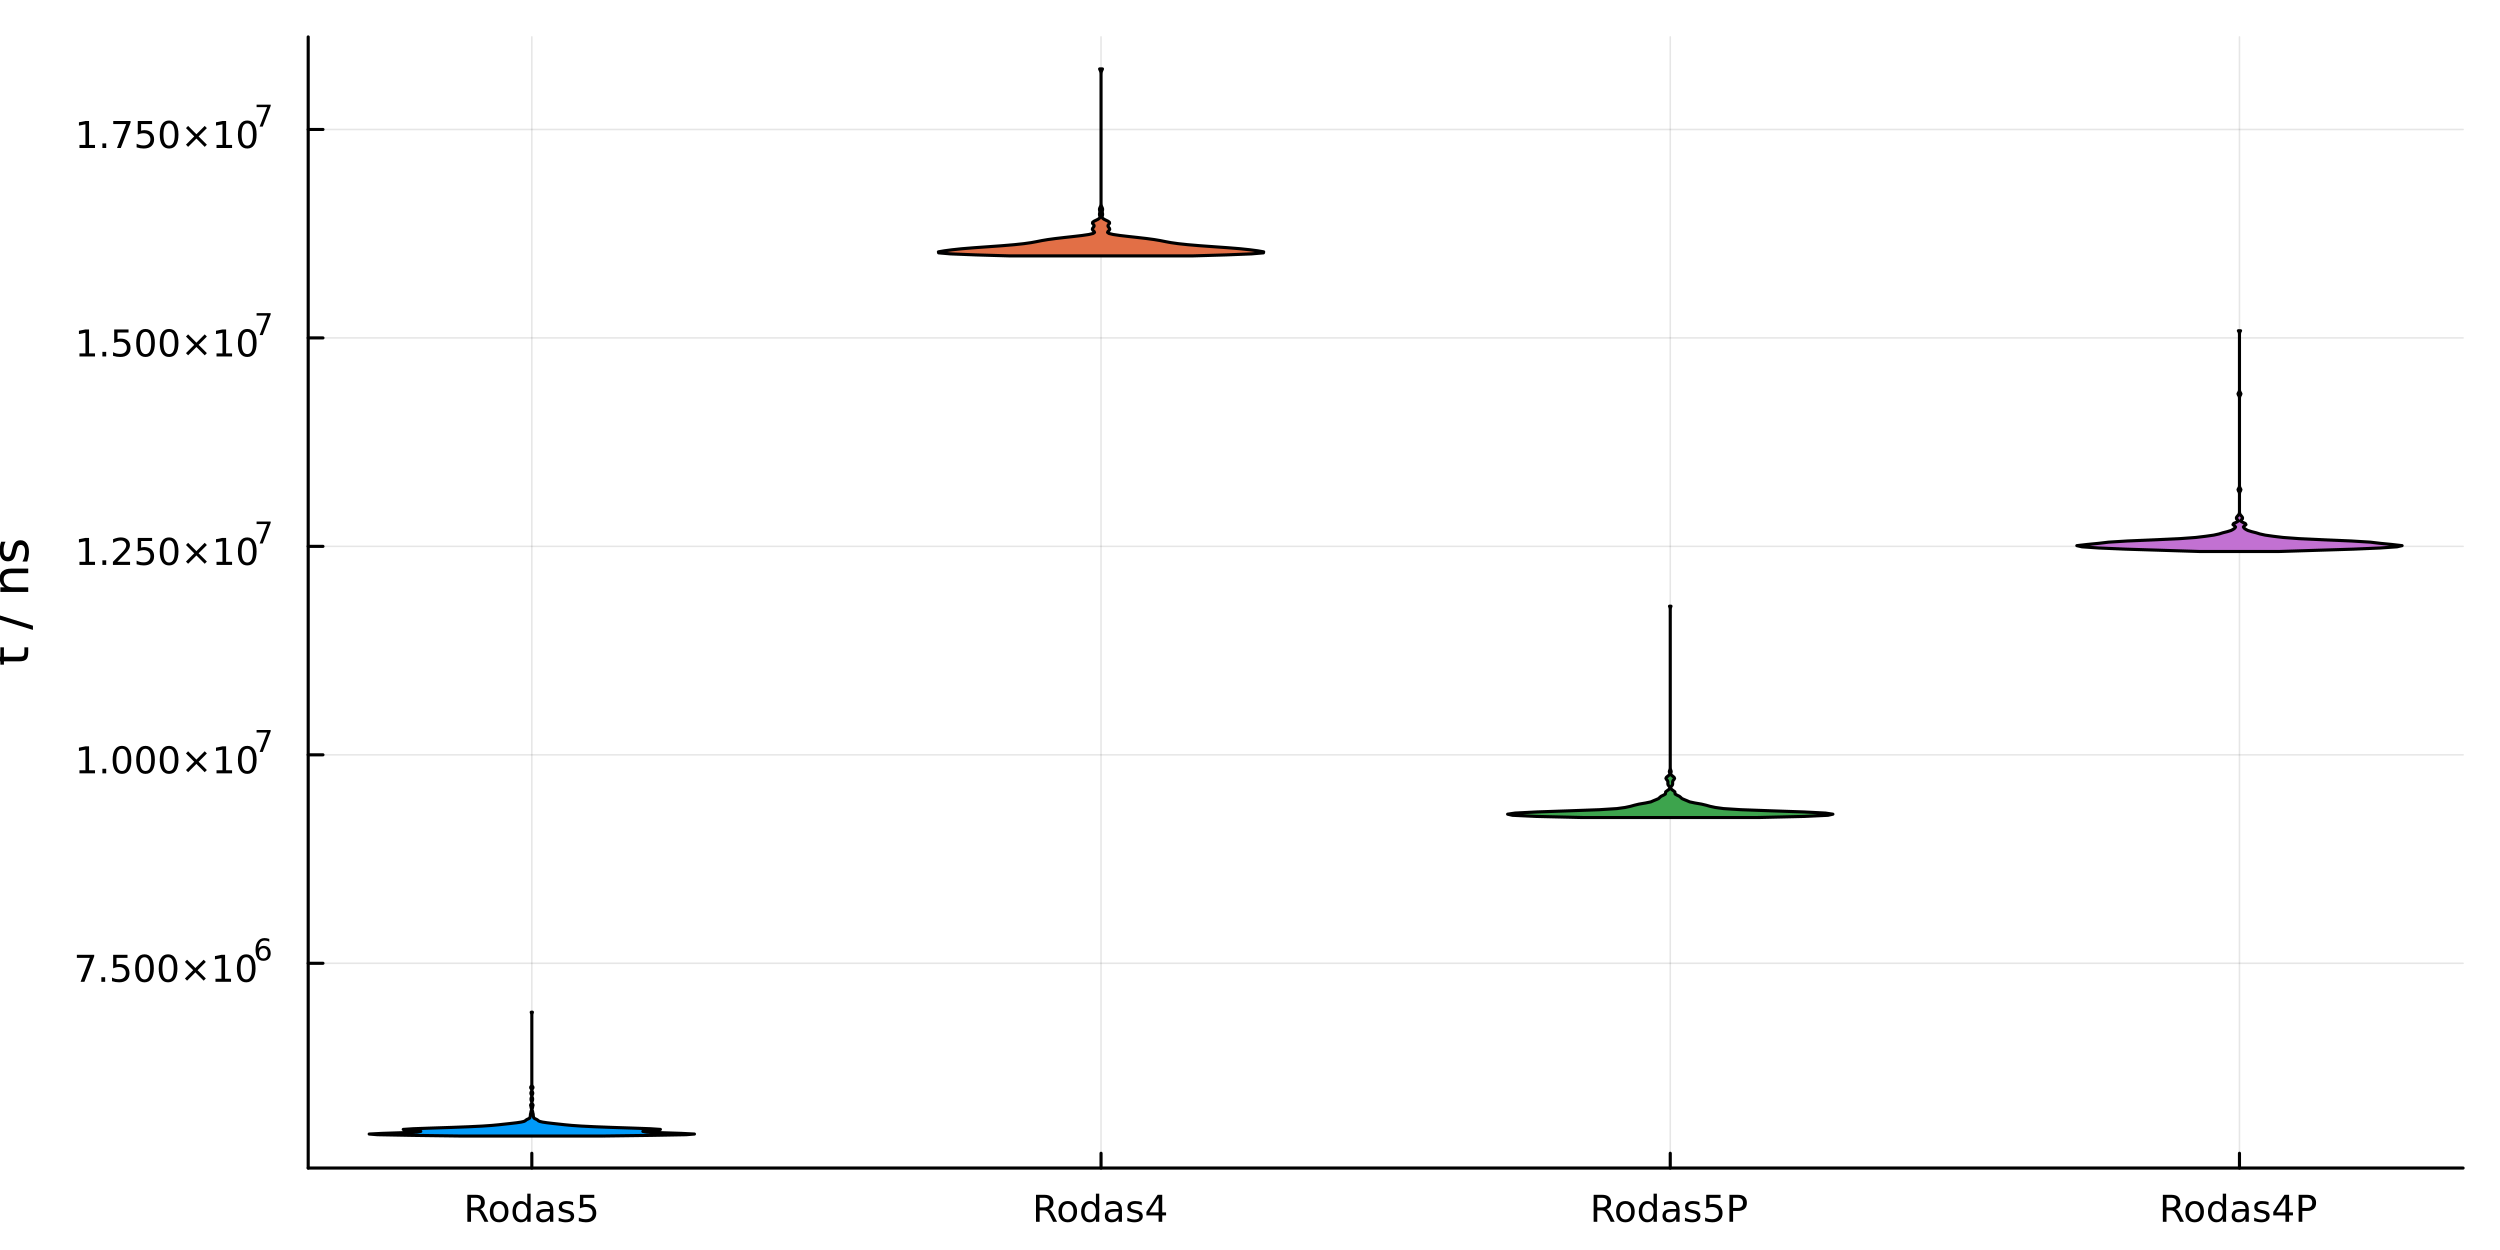 <?xml version="1.0" encoding="utf-8"?>
<svg xmlns="http://www.w3.org/2000/svg" xmlns:xlink="http://www.w3.org/1999/xlink" width="800" height="400" viewBox="0 0 3200 1600">
<rect x="0" y="0" width="3200" height="1600" fill="#333333" stroke="none"/>
<defs>
  <clipPath id="clip950">
    <rect x="0" y="0" width="3200" height="1600"/>
  </clipPath>
</defs>
<path clip-path="url(#clip950)" d="M0 1600 L3200 1600 L3200 0 L0 0  Z" fill="#ffffff" fill-rule="evenodd" fill-opacity="1"/>
<defs>
  <clipPath id="clip951">
    <rect x="640" y="0" width="2241" height="1600"/>
  </clipPath>
</defs>
<path clip-path="url(#clip950)" d="M394.497 1495.09 L3152.76 1495.09 L3152.76 47.244 L394.497 47.244  Z" fill="#ffffff" fill-rule="evenodd" fill-opacity="1"/>
<defs>
  <clipPath id="clip952">
    <rect x="394" y="47" width="2759" height="1449"/>
  </clipPath>
</defs>
<polyline clip-path="url(#clip952)" style="stroke:#000000; stroke-linecap:round; stroke-linejoin:round; stroke-width:2; stroke-opacity:0.1; fill:none" points="680.731,1495.09 680.731,47.244 "/>
<polyline clip-path="url(#clip952)" style="stroke:#000000; stroke-linecap:round; stroke-linejoin:round; stroke-width:2; stroke-opacity:0.1; fill:none" points="1409.33,1495.09 1409.33,47.244 "/>
<polyline clip-path="url(#clip952)" style="stroke:#000000; stroke-linecap:round; stroke-linejoin:round; stroke-width:2; stroke-opacity:0.1; fill:none" points="2137.92,1495.09 2137.92,47.244 "/>
<polyline clip-path="url(#clip952)" style="stroke:#000000; stroke-linecap:round; stroke-linejoin:round; stroke-width:2; stroke-opacity:0.1; fill:none" points="2866.52,1495.09 2866.52,47.244 "/>
<polyline clip-path="url(#clip952)" style="stroke:#000000; stroke-linecap:round; stroke-linejoin:round; stroke-width:2; stroke-opacity:0.1; fill:none" points="394.497,1232.99 3152.76,1232.99 "/>
<polyline clip-path="url(#clip952)" style="stroke:#000000; stroke-linecap:round; stroke-linejoin:round; stroke-width:2; stroke-opacity:0.1; fill:none" points="394.497,966.171 3152.76,966.171 "/>
<polyline clip-path="url(#clip952)" style="stroke:#000000; stroke-linecap:round; stroke-linejoin:round; stroke-width:2; stroke-opacity:0.1; fill:none" points="394.497,699.352 3152.76,699.352 "/>
<polyline clip-path="url(#clip952)" style="stroke:#000000; stroke-linecap:round; stroke-linejoin:round; stroke-width:2; stroke-opacity:0.1; fill:none" points="394.497,432.533 3152.76,432.533 "/>
<polyline clip-path="url(#clip952)" style="stroke:#000000; stroke-linecap:round; stroke-linejoin:round; stroke-width:2; stroke-opacity:0.1; fill:none" points="394.497,165.714 3152.76,165.714 "/>
<polyline clip-path="url(#clip950)" style="stroke:#000000; stroke-linecap:round; stroke-linejoin:round; stroke-width:4; stroke-opacity:1; fill:none" points="394.497,1495.09 3152.76,1495.09 "/>
<polyline clip-path="url(#clip950)" style="stroke:#000000; stroke-linecap:round; stroke-linejoin:round; stroke-width:4; stroke-opacity:1; fill:none" points="680.731,1495.09 680.731,1476.19 "/>
<polyline clip-path="url(#clip950)" style="stroke:#000000; stroke-linecap:round; stroke-linejoin:round; stroke-width:4; stroke-opacity:1; fill:none" points="1409.33,1495.09 1409.33,1476.19 "/>
<polyline clip-path="url(#clip950)" style="stroke:#000000; stroke-linecap:round; stroke-linejoin:round; stroke-width:4; stroke-opacity:1; fill:none" points="2137.92,1495.09 2137.92,1476.19 "/>
<polyline clip-path="url(#clip950)" style="stroke:#000000; stroke-linecap:round; stroke-linejoin:round; stroke-width:4; stroke-opacity:1; fill:none" points="2866.52,1495.09 2866.52,1476.19 "/>
<path clip-path="url(#clip950)" d="M614.609 1547.68 Q616.113 1548.19 617.525 1549.86 Q618.961 1551.53 620.396 1554.44 L625.141 1563.89 L620.118 1563.89 L615.697 1555.02 Q613.984 1551.55 612.363 1550.42 Q610.766 1549.28 607.988 1549.28 L602.896 1549.28 L602.896 1563.89 L598.22 1563.89 L598.22 1529.33 L608.775 1529.33 Q614.701 1529.33 617.618 1531.8 Q620.535 1534.28 620.535 1539.28 Q620.535 1542.55 619.007 1544.7 Q617.502 1546.85 614.609 1547.68 M602.896 1533.17 L602.896 1545.44 L608.775 1545.44 Q612.155 1545.44 613.868 1543.89 Q615.604 1542.31 615.604 1539.28 Q615.604 1536.25 613.868 1534.72 Q612.155 1533.17 608.775 1533.17 L602.896 1533.17 Z" fill="#000000" fill-rule="nonzero" fill-opacity="1" /><path clip-path="url(#clip950)" d="M638.891 1540.95 Q635.465 1540.95 633.474 1543.63 Q631.484 1546.3 631.484 1550.95 Q631.484 1555.6 633.451 1558.29 Q635.442 1560.95 638.891 1560.95 Q642.294 1560.95 644.284 1558.26 Q646.275 1555.58 646.275 1550.95 Q646.275 1546.34 644.284 1543.66 Q642.294 1540.95 638.891 1540.95 M638.891 1537.34 Q644.447 1537.34 647.618 1540.95 Q650.789 1544.56 650.789 1550.95 Q650.789 1557.31 647.618 1560.95 Q644.447 1564.56 638.891 1564.56 Q633.312 1564.56 630.141 1560.95 Q626.993 1557.31 626.993 1550.95 Q626.993 1544.56 630.141 1540.95 Q633.312 1537.34 638.891 1537.34 Z" fill="#000000" fill-rule="nonzero" fill-opacity="1" /><path clip-path="url(#clip950)" d="M674.909 1541.9 L674.909 1527.87 L679.169 1527.87 L679.169 1563.89 L674.909 1563.89 L674.909 1560 Q673.567 1562.31 671.507 1563.45 Q669.47 1564.56 666.599 1564.56 Q661.9 1564.56 658.937 1560.81 Q655.997 1557.06 655.997 1550.95 Q655.997 1544.84 658.937 1541.09 Q661.9 1537.34 666.599 1537.34 Q669.47 1537.34 671.507 1538.47 Q673.567 1539.58 674.909 1541.9 M660.396 1550.95 Q660.396 1555.65 662.317 1558.33 Q664.261 1560.99 667.641 1560.99 Q671.02 1560.99 672.965 1558.33 Q674.909 1555.65 674.909 1550.95 Q674.909 1546.25 672.965 1543.59 Q671.02 1540.9 667.641 1540.9 Q664.261 1540.9 662.317 1543.59 Q660.396 1546.25 660.396 1550.95 Z" fill="#000000" fill-rule="nonzero" fill-opacity="1" /><path clip-path="url(#clip950)" d="M699.724 1550.86 Q694.562 1550.86 692.571 1552.04 Q690.581 1553.22 690.581 1556.06 Q690.581 1558.33 692.062 1559.67 Q693.567 1560.99 696.136 1560.99 Q699.678 1560.99 701.807 1558.49 Q703.96 1555.97 703.96 1551.8 L703.96 1550.86 L699.724 1550.86 M708.219 1549.1 L708.219 1563.89 L703.96 1563.89 L703.96 1559.95 Q702.502 1562.31 700.326 1563.45 Q698.15 1564.56 695.002 1564.56 Q691.02 1564.56 688.659 1562.34 Q686.321 1560.09 686.321 1556.34 Q686.321 1551.97 689.238 1549.74 Q692.178 1547.52 697.988 1547.52 L703.96 1547.52 L703.96 1547.11 Q703.96 1544.17 702.016 1542.57 Q700.094 1540.95 696.599 1540.95 Q694.377 1540.95 692.27 1541.48 Q690.164 1542.01 688.219 1543.08 L688.219 1539.14 Q690.557 1538.24 692.756 1537.8 Q694.956 1537.34 697.039 1537.34 Q702.664 1537.34 705.442 1540.25 Q708.219 1543.17 708.219 1549.1 Z" fill="#000000" fill-rule="nonzero" fill-opacity="1" /><path clip-path="url(#clip950)" d="M733.52 1538.73 L733.52 1542.75 Q731.715 1541.83 729.77 1541.36 Q727.826 1540.9 725.742 1540.9 Q722.571 1540.9 720.974 1541.87 Q719.4 1542.85 719.4 1544.79 Q719.4 1546.27 720.534 1547.13 Q721.668 1547.96 725.094 1548.73 L726.553 1549.05 Q731.09 1550.02 732.988 1551.8 Q734.909 1553.56 734.909 1556.74 Q734.909 1560.35 732.039 1562.45 Q729.191 1564.56 724.191 1564.56 Q722.108 1564.56 719.84 1564.14 Q717.594 1563.75 715.094 1562.94 L715.094 1558.54 Q717.455 1559.77 719.747 1560.39 Q722.039 1560.99 724.284 1560.99 Q727.293 1560.99 728.914 1559.98 Q730.534 1558.93 730.534 1557.06 Q730.534 1555.32 729.353 1554.4 Q728.196 1553.47 724.238 1552.61 L722.756 1552.27 Q718.798 1551.43 717.039 1549.72 Q715.279 1547.99 715.279 1544.98 Q715.279 1541.32 717.872 1539.33 Q720.465 1537.34 725.233 1537.34 Q727.594 1537.34 729.678 1537.68 Q731.761 1538.03 733.52 1538.73 Z" fill="#000000" fill-rule="nonzero" fill-opacity="1" /><path clip-path="url(#clip950)" d="M742.34 1529.33 L760.696 1529.33 L760.696 1533.26 L746.622 1533.26 L746.622 1541.74 Q747.64 1541.39 748.659 1541.23 Q749.677 1541.04 750.696 1541.04 Q756.483 1541.04 759.863 1544.21 Q763.242 1547.38 763.242 1552.8 Q763.242 1558.38 759.77 1561.48 Q756.298 1564.56 749.978 1564.56 Q747.802 1564.56 745.534 1564.19 Q743.289 1563.82 740.881 1563.08 L740.881 1558.38 Q742.965 1559.51 745.187 1560.07 Q747.409 1560.62 749.886 1560.62 Q753.89 1560.62 756.228 1558.52 Q758.566 1556.41 758.566 1552.8 Q758.566 1549.19 756.228 1547.08 Q753.89 1544.98 749.886 1544.98 Q748.011 1544.98 746.136 1545.39 Q744.284 1545.81 742.34 1546.69 L742.34 1529.33 Z" fill="#000000" fill-rule="nonzero" fill-opacity="1" /><path clip-path="url(#clip950)" d="M1342.46 1547.68 Q1343.97 1548.19 1345.38 1549.86 Q1346.82 1551.53 1348.25 1554.44 L1353 1563.89 L1347.97 1563.89 L1343.55 1555.02 Q1341.84 1551.55 1340.22 1550.42 Q1338.62 1549.28 1335.84 1549.28 L1330.75 1549.28 L1330.75 1563.89 L1326.08 1563.89 L1326.08 1529.33 L1336.63 1529.33 Q1342.56 1529.33 1345.47 1531.8 Q1348.39 1534.28 1348.39 1539.28 Q1348.39 1542.55 1346.86 1544.7 Q1345.36 1546.85 1342.46 1547.68 M1330.75 1533.17 L1330.75 1545.44 L1336.63 1545.44 Q1340.01 1545.44 1341.72 1543.89 Q1343.46 1542.31 1343.46 1539.28 Q1343.46 1536.25 1341.72 1534.72 Q1340.01 1533.17 1336.63 1533.17 L1330.75 1533.17 Z" fill="#000000" fill-rule="nonzero" fill-opacity="1" /><path clip-path="url(#clip950)" d="M1366.75 1540.95 Q1363.32 1540.95 1361.33 1543.63 Q1359.34 1546.3 1359.34 1550.95 Q1359.34 1555.6 1361.31 1558.29 Q1363.3 1560.95 1366.75 1560.95 Q1370.15 1560.95 1372.14 1558.26 Q1374.13 1555.58 1374.13 1550.95 Q1374.13 1546.34 1372.14 1543.66 Q1370.15 1540.95 1366.75 1540.95 M1366.75 1537.34 Q1372.3 1537.34 1375.47 1540.95 Q1378.65 1544.56 1378.65 1550.95 Q1378.65 1557.31 1375.47 1560.95 Q1372.3 1564.56 1366.75 1564.56 Q1361.17 1564.56 1358 1560.95 Q1354.85 1557.31 1354.85 1550.95 Q1354.85 1544.56 1358 1540.95 Q1361.17 1537.34 1366.75 1537.34 Z" fill="#000000" fill-rule="nonzero" fill-opacity="1" /><path clip-path="url(#clip950)" d="M1402.77 1541.9 L1402.77 1527.87 L1407.02 1527.87 L1407.02 1563.89 L1402.77 1563.89 L1402.77 1560 Q1401.42 1562.31 1399.36 1563.45 Q1397.33 1564.56 1394.46 1564.56 Q1389.76 1564.56 1386.79 1560.81 Q1383.85 1557.06 1383.85 1550.95 Q1383.85 1544.84 1386.79 1541.09 Q1389.76 1537.34 1394.46 1537.34 Q1397.33 1537.34 1399.36 1538.47 Q1401.42 1539.58 1402.77 1541.9 M1388.25 1550.95 Q1388.25 1555.65 1390.17 1558.33 Q1392.12 1560.99 1395.5 1560.99 Q1398.88 1560.99 1400.82 1558.33 Q1402.77 1555.65 1402.77 1550.95 Q1402.77 1546.25 1400.82 1543.59 Q1398.88 1540.9 1395.5 1540.9 Q1392.12 1540.9 1390.17 1543.59 Q1388.25 1546.25 1388.25 1550.95 Z" fill="#000000" fill-rule="nonzero" fill-opacity="1" /><path clip-path="url(#clip950)" d="M1427.58 1550.86 Q1422.42 1550.86 1420.43 1552.04 Q1418.44 1553.22 1418.44 1556.06 Q1418.44 1558.33 1419.92 1559.67 Q1421.42 1560.99 1423.99 1560.99 Q1427.53 1560.99 1429.66 1558.49 Q1431.82 1555.97 1431.82 1551.8 L1431.82 1550.86 L1427.58 1550.86 M1436.08 1549.1 L1436.08 1563.89 L1431.82 1563.89 L1431.82 1559.95 Q1430.36 1562.31 1428.18 1563.45 Q1426.01 1564.56 1422.86 1564.56 Q1418.88 1564.56 1416.52 1562.34 Q1414.18 1560.09 1414.18 1556.34 Q1414.18 1551.97 1417.09 1549.74 Q1420.03 1547.52 1425.84 1547.52 L1431.82 1547.52 L1431.82 1547.11 Q1431.82 1544.17 1429.87 1542.57 Q1427.95 1540.95 1424.46 1540.95 Q1422.23 1540.95 1420.13 1541.48 Q1418.02 1542.01 1416.08 1543.08 L1416.08 1539.14 Q1418.41 1538.24 1420.61 1537.8 Q1422.81 1537.34 1424.89 1537.34 Q1430.52 1537.34 1433.3 1540.25 Q1436.08 1543.17 1436.08 1549.1 Z" fill="#000000" fill-rule="nonzero" fill-opacity="1" /><path clip-path="url(#clip950)" d="M1461.38 1538.73 L1461.38 1542.75 Q1459.57 1541.83 1457.63 1541.36 Q1455.68 1540.9 1453.6 1540.9 Q1450.43 1540.9 1448.83 1541.87 Q1447.26 1542.85 1447.26 1544.79 Q1447.26 1546.27 1448.39 1547.13 Q1449.52 1547.96 1452.95 1548.73 L1454.41 1549.05 Q1458.95 1550.02 1460.84 1551.8 Q1462.77 1553.56 1462.77 1556.74 Q1462.77 1560.35 1459.89 1562.45 Q1457.05 1564.56 1452.05 1564.56 Q1449.96 1564.56 1447.7 1564.14 Q1445.45 1563.75 1442.95 1562.94 L1442.95 1558.54 Q1445.31 1559.77 1447.6 1560.39 Q1449.89 1560.99 1452.14 1560.99 Q1455.15 1560.99 1456.77 1559.98 Q1458.39 1558.93 1458.39 1557.06 Q1458.39 1555.32 1457.21 1554.4 Q1456.05 1553.47 1452.09 1552.61 L1450.61 1552.27 Q1446.65 1551.43 1444.89 1549.72 Q1443.14 1547.99 1443.14 1544.98 Q1443.14 1541.32 1445.73 1539.33 Q1448.32 1537.34 1453.09 1537.34 Q1455.45 1537.34 1457.53 1537.68 Q1459.62 1538.03 1461.38 1538.73 Z" fill="#000000" fill-rule="nonzero" fill-opacity="1" /><path clip-path="url(#clip950)" d="M1483 1533.4 L1471.19 1551.85 L1483 1551.85 L1483 1533.4 M1481.77 1529.33 L1487.65 1529.33 L1487.65 1551.85 L1492.58 1551.85 L1492.58 1555.74 L1487.65 1555.74 L1487.65 1563.89 L1483 1563.89 L1483 1555.74 L1467.39 1555.74 L1467.39 1551.23 L1481.77 1529.33 Z" fill="#000000" fill-rule="nonzero" fill-opacity="1" /><path clip-path="url(#clip950)" d="M2056.25 1547.68 Q2057.75 1548.19 2059.16 1549.86 Q2060.6 1551.53 2062.03 1554.44 L2066.78 1563.89 L2061.76 1563.89 L2057.33 1555.02 Q2055.62 1551.55 2054 1550.42 Q2052.4 1549.28 2049.63 1549.28 L2044.53 1549.28 L2044.53 1563.89 L2039.86 1563.89 L2039.86 1529.33 L2050.41 1529.33 Q2056.34 1529.33 2059.26 1531.8 Q2062.17 1534.28 2062.17 1539.28 Q2062.17 1542.55 2060.64 1544.7 Q2059.14 1546.85 2056.25 1547.68 M2044.53 1533.17 L2044.53 1545.44 L2050.41 1545.44 Q2053.79 1545.44 2055.51 1543.89 Q2057.24 1542.31 2057.24 1539.28 Q2057.24 1536.25 2055.51 1534.72 Q2053.79 1533.17 2050.41 1533.17 L2044.53 1533.17 Z" fill="#000000" fill-rule="nonzero" fill-opacity="1" /><path clip-path="url(#clip950)" d="M2080.53 1540.95 Q2077.1 1540.95 2075.11 1543.63 Q2073.12 1546.3 2073.12 1550.95 Q2073.12 1555.6 2075.09 1558.29 Q2077.08 1560.95 2080.53 1560.95 Q2083.93 1560.95 2085.92 1558.26 Q2087.91 1555.58 2087.91 1550.95 Q2087.91 1546.34 2085.92 1543.66 Q2083.93 1540.95 2080.53 1540.95 M2080.53 1537.34 Q2086.08 1537.34 2089.26 1540.95 Q2092.43 1544.56 2092.43 1550.95 Q2092.43 1557.31 2089.26 1560.95 Q2086.08 1564.56 2080.53 1564.56 Q2074.95 1564.56 2071.78 1560.95 Q2068.63 1557.31 2068.63 1550.95 Q2068.63 1544.56 2071.78 1540.95 Q2074.95 1537.34 2080.53 1537.34 Z" fill="#000000" fill-rule="nonzero" fill-opacity="1" /><path clip-path="url(#clip950)" d="M2116.55 1541.9 L2116.55 1527.87 L2120.81 1527.87 L2120.81 1563.89 L2116.55 1563.89 L2116.55 1560 Q2115.2 1562.31 2113.14 1563.45 Q2111.11 1564.56 2108.24 1564.56 Q2103.54 1564.56 2100.58 1560.81 Q2097.64 1557.06 2097.64 1550.95 Q2097.64 1544.84 2100.58 1541.09 Q2103.54 1537.34 2108.24 1537.34 Q2111.11 1537.34 2113.14 1538.47 Q2115.2 1539.58 2116.55 1541.9 M2102.03 1550.95 Q2102.03 1555.65 2103.95 1558.33 Q2105.9 1560.99 2109.28 1560.99 Q2112.66 1560.99 2114.6 1558.33 Q2116.55 1555.65 2116.55 1550.95 Q2116.55 1546.25 2114.6 1543.59 Q2112.66 1540.9 2109.28 1540.9 Q2105.9 1540.9 2103.95 1543.59 Q2102.03 1546.25 2102.03 1550.95 Z" fill="#000000" fill-rule="nonzero" fill-opacity="1" /><path clip-path="url(#clip950)" d="M2141.36 1550.86 Q2136.2 1550.86 2134.21 1552.04 Q2132.22 1553.22 2132.22 1556.06 Q2132.22 1558.33 2133.7 1559.67 Q2135.2 1560.99 2137.77 1560.99 Q2141.32 1560.99 2143.45 1558.49 Q2145.6 1555.97 2145.6 1551.8 L2145.6 1550.86 L2141.36 1550.86 M2149.86 1549.1 L2149.86 1563.89 L2145.6 1563.89 L2145.6 1559.95 Q2144.14 1562.31 2141.96 1563.45 Q2139.79 1564.56 2136.64 1564.56 Q2132.66 1564.56 2130.3 1562.34 Q2127.96 1560.09 2127.96 1556.34 Q2127.96 1551.97 2130.88 1549.74 Q2133.82 1547.52 2139.63 1547.52 L2145.6 1547.52 L2145.6 1547.11 Q2145.6 1544.17 2143.65 1542.57 Q2141.73 1540.95 2138.24 1540.95 Q2136.01 1540.95 2133.91 1541.48 Q2131.8 1542.01 2129.86 1543.08 L2129.86 1539.14 Q2132.2 1538.24 2134.39 1537.8 Q2136.59 1537.34 2138.68 1537.34 Q2144.3 1537.34 2147.08 1540.25 Q2149.86 1543.17 2149.86 1549.1 Z" fill="#000000" fill-rule="nonzero" fill-opacity="1" /><path clip-path="url(#clip950)" d="M2175.16 1538.73 L2175.16 1542.75 Q2173.35 1541.83 2171.41 1541.36 Q2169.46 1540.9 2167.38 1540.9 Q2164.21 1540.9 2162.61 1541.87 Q2161.04 1542.85 2161.04 1544.79 Q2161.04 1546.27 2162.17 1547.13 Q2163.31 1547.96 2166.73 1548.73 L2168.19 1549.05 Q2172.73 1550.02 2174.63 1551.8 Q2176.55 1553.56 2176.55 1556.74 Q2176.55 1560.35 2173.68 1562.45 Q2170.83 1564.56 2165.83 1564.56 Q2163.75 1564.56 2161.48 1564.14 Q2159.23 1563.75 2156.73 1562.94 L2156.73 1558.54 Q2159.09 1559.77 2161.39 1560.39 Q2163.68 1560.99 2165.92 1560.99 Q2168.93 1560.99 2170.55 1559.98 Q2172.17 1558.93 2172.17 1557.06 Q2172.17 1555.32 2170.99 1554.4 Q2169.83 1553.47 2165.88 1552.61 L2164.39 1552.27 Q2160.44 1551.43 2158.68 1549.72 Q2156.92 1547.99 2156.92 1544.98 Q2156.92 1541.32 2159.51 1539.33 Q2162.1 1537.34 2166.87 1537.34 Q2169.23 1537.34 2171.32 1537.68 Q2173.4 1538.03 2175.16 1538.73 Z" fill="#000000" fill-rule="nonzero" fill-opacity="1" /><path clip-path="url(#clip950)" d="M2183.98 1529.33 L2202.33 1529.33 L2202.33 1533.26 L2188.26 1533.26 L2188.26 1541.74 Q2189.28 1541.39 2190.3 1541.23 Q2191.32 1541.04 2192.33 1541.04 Q2198.12 1541.04 2201.5 1544.21 Q2204.88 1547.38 2204.88 1552.8 Q2204.88 1558.38 2201.41 1561.48 Q2197.94 1564.56 2191.62 1564.56 Q2189.44 1564.56 2187.17 1564.19 Q2184.93 1563.82 2182.52 1563.08 L2182.52 1558.38 Q2184.6 1559.51 2186.82 1560.07 Q2189.05 1560.62 2191.52 1560.62 Q2195.53 1560.62 2197.87 1558.52 Q2200.2 1556.41 2200.2 1552.8 Q2200.2 1549.19 2197.87 1547.08 Q2195.53 1544.98 2191.52 1544.98 Q2189.65 1544.98 2187.77 1545.39 Q2185.92 1545.81 2183.98 1546.69 L2183.98 1529.33 Z" fill="#000000" fill-rule="nonzero" fill-opacity="1" /><path clip-path="url(#clip950)" d="M2218.35 1533.17 L2218.35 1546.16 L2224.23 1546.16 Q2227.5 1546.16 2229.28 1544.47 Q2231.06 1542.78 2231.06 1539.65 Q2231.06 1536.55 2229.28 1534.86 Q2227.5 1533.17 2224.23 1533.17 L2218.35 1533.17 M2213.68 1529.33 L2224.23 1529.33 Q2230.04 1529.33 2233.01 1531.97 Q2235.99 1534.58 2235.99 1539.65 Q2235.99 1544.77 2233.01 1547.38 Q2230.04 1550 2224.23 1550 L2218.35 1550 L2218.35 1563.89 L2213.68 1563.89 L2213.68 1529.33 Z" fill="#000000" fill-rule="nonzero" fill-opacity="1" /><path clip-path="url(#clip950)" d="M2784.84 1547.68 Q2786.35 1548.19 2787.76 1549.86 Q2789.2 1551.53 2790.63 1554.44 L2795.38 1563.89 L2790.35 1563.89 L2785.93 1555.02 Q2784.22 1551.55 2782.6 1550.42 Q2781 1549.28 2778.22 1549.28 L2773.13 1549.28 L2773.13 1563.89 L2768.45 1563.89 L2768.45 1529.33 L2779.01 1529.33 Q2784.94 1529.33 2787.85 1531.8 Q2790.77 1534.28 2790.77 1539.28 Q2790.77 1542.55 2789.24 1544.7 Q2787.74 1546.85 2784.84 1547.68 M2773.13 1533.17 L2773.13 1545.44 L2779.01 1545.44 Q2782.39 1545.44 2784.1 1543.89 Q2785.84 1542.31 2785.84 1539.28 Q2785.84 1536.25 2784.1 1534.72 Q2782.39 1533.17 2779.01 1533.17 L2773.13 1533.17 Z" fill="#000000" fill-rule="nonzero" fill-opacity="1" /><path clip-path="url(#clip950)" d="M2809.13 1540.95 Q2805.7 1540.95 2803.71 1543.63 Q2801.72 1546.3 2801.72 1550.95 Q2801.72 1555.6 2803.69 1558.29 Q2805.68 1560.95 2809.13 1560.95 Q2812.53 1560.95 2814.52 1558.26 Q2816.51 1555.58 2816.51 1550.95 Q2816.51 1546.34 2814.52 1543.66 Q2812.53 1540.95 2809.13 1540.95 M2809.13 1537.34 Q2814.68 1537.34 2817.85 1540.95 Q2821.02 1544.56 2821.02 1550.95 Q2821.02 1557.31 2817.85 1560.95 Q2814.68 1564.56 2809.13 1564.56 Q2803.55 1564.56 2800.38 1560.95 Q2797.23 1557.31 2797.23 1550.95 Q2797.23 1544.56 2800.38 1540.95 Q2803.55 1537.34 2809.13 1537.34 Z" fill="#000000" fill-rule="nonzero" fill-opacity="1" /><path clip-path="url(#clip950)" d="M2845.14 1541.9 L2845.14 1527.87 L2849.4 1527.87 L2849.4 1563.89 L2845.14 1563.89 L2845.14 1560 Q2843.8 1562.31 2841.74 1563.45 Q2839.7 1564.56 2836.83 1564.56 Q2832.14 1564.56 2829.17 1560.81 Q2826.23 1557.06 2826.23 1550.95 Q2826.23 1544.84 2829.17 1541.09 Q2832.14 1537.34 2836.83 1537.34 Q2839.7 1537.34 2841.74 1538.47 Q2843.8 1539.58 2845.14 1541.9 M2830.63 1550.95 Q2830.63 1555.65 2832.55 1558.33 Q2834.5 1560.99 2837.88 1560.99 Q2841.26 1560.99 2843.2 1558.33 Q2845.14 1555.65 2845.14 1550.95 Q2845.14 1546.25 2843.2 1543.59 Q2841.26 1540.9 2837.88 1540.9 Q2834.5 1540.9 2832.55 1543.59 Q2830.63 1546.25 2830.63 1550.95 Z" fill="#000000" fill-rule="nonzero" fill-opacity="1" /><path clip-path="url(#clip950)" d="M2869.96 1550.86 Q2864.8 1550.86 2862.81 1552.04 Q2860.82 1553.22 2860.82 1556.06 Q2860.82 1558.33 2862.3 1559.67 Q2863.8 1560.99 2866.37 1560.99 Q2869.91 1560.99 2872.04 1558.49 Q2874.2 1555.97 2874.2 1551.8 L2874.2 1550.86 L2869.96 1550.86 M2878.45 1549.1 L2878.45 1563.89 L2874.2 1563.89 L2874.2 1559.95 Q2872.74 1562.31 2870.56 1563.45 Q2868.38 1564.56 2865.24 1564.56 Q2861.26 1564.56 2858.89 1562.34 Q2856.56 1560.09 2856.56 1556.34 Q2856.56 1551.97 2859.47 1549.74 Q2862.41 1547.52 2868.22 1547.52 L2874.2 1547.52 L2874.2 1547.11 Q2874.2 1544.17 2872.25 1542.57 Q2870.33 1540.95 2866.83 1540.95 Q2864.61 1540.95 2862.51 1541.48 Q2860.4 1542.01 2858.45 1543.08 L2858.45 1539.14 Q2860.79 1538.24 2862.99 1537.8 Q2865.19 1537.34 2867.27 1537.34 Q2872.9 1537.34 2875.68 1540.25 Q2878.45 1543.17 2878.45 1549.1 Z" fill="#000000" fill-rule="nonzero" fill-opacity="1" /><path clip-path="url(#clip950)" d="M2903.76 1538.73 L2903.76 1542.75 Q2901.95 1541.83 2900.01 1541.36 Q2898.06 1540.9 2895.98 1540.9 Q2892.81 1540.9 2891.21 1541.87 Q2889.63 1542.85 2889.63 1544.79 Q2889.63 1546.27 2890.77 1547.13 Q2891.9 1547.96 2895.33 1548.73 L2896.79 1549.05 Q2901.32 1550.02 2903.22 1551.8 Q2905.14 1553.56 2905.14 1556.74 Q2905.14 1560.35 2902.27 1562.45 Q2899.43 1564.56 2894.43 1564.56 Q2892.34 1564.56 2890.07 1564.14 Q2887.83 1563.75 2885.33 1562.94 L2885.33 1558.54 Q2887.69 1559.77 2889.98 1560.39 Q2892.27 1560.99 2894.52 1560.99 Q2897.53 1560.99 2899.15 1559.98 Q2900.77 1558.93 2900.77 1557.06 Q2900.77 1555.32 2899.59 1554.4 Q2898.43 1553.47 2894.47 1552.61 L2892.99 1552.27 Q2889.03 1551.43 2887.27 1549.72 Q2885.51 1547.99 2885.51 1544.98 Q2885.51 1541.32 2888.11 1539.33 Q2890.7 1537.34 2895.47 1537.34 Q2897.83 1537.34 2899.91 1537.68 Q2902 1538.03 2903.76 1538.73 Z" fill="#000000" fill-rule="nonzero" fill-opacity="1" /><path clip-path="url(#clip950)" d="M2925.38 1533.4 L2913.57 1551.85 L2925.38 1551.85 L2925.38 1533.4 M2924.15 1529.33 L2930.03 1529.33 L2930.03 1551.85 L2934.96 1551.85 L2934.96 1555.74 L2930.03 1555.74 L2930.03 1563.89 L2925.38 1563.89 L2925.38 1555.74 L2909.77 1555.74 L2909.77 1551.23 L2924.15 1529.33 Z" fill="#000000" fill-rule="nonzero" fill-opacity="1" /><path clip-path="url(#clip950)" d="M2946.95 1533.17 L2946.95 1546.16 L2952.83 1546.16 Q2956.09 1546.16 2957.88 1544.47 Q2959.66 1542.78 2959.66 1539.65 Q2959.66 1536.55 2957.88 1534.86 Q2956.09 1533.17 2952.83 1533.17 L2946.95 1533.17 M2942.27 1529.33 L2952.83 1529.33 Q2958.64 1529.33 2961.6 1531.97 Q2964.59 1534.58 2964.59 1539.65 Q2964.59 1544.77 2961.6 1547.38 Q2958.64 1550 2952.83 1550 L2946.95 1550 L2946.95 1563.89 L2942.27 1563.89 L2942.27 1529.33 Z" fill="#000000" fill-rule="nonzero" fill-opacity="1" /><polyline clip-path="url(#clip950)" style="stroke:#000000; stroke-linecap:round; stroke-linejoin:round; stroke-width:4; stroke-opacity:1; fill:none" points="394.497,1495.09 394.497,47.244 "/>
<polyline clip-path="url(#clip950)" style="stroke:#000000; stroke-linecap:round; stroke-linejoin:round; stroke-width:4; stroke-opacity:1; fill:none" points="394.497,1232.99 413.394,1232.99 "/>
<polyline clip-path="url(#clip950)" style="stroke:#000000; stroke-linecap:round; stroke-linejoin:round; stroke-width:4; stroke-opacity:1; fill:none" points="394.497,966.171 413.394,966.171 "/>
<polyline clip-path="url(#clip950)" style="stroke:#000000; stroke-linecap:round; stroke-linejoin:round; stroke-width:4; stroke-opacity:1; fill:none" points="394.497,699.352 413.394,699.352 "/>
<polyline clip-path="url(#clip950)" style="stroke:#000000; stroke-linecap:round; stroke-linejoin:round; stroke-width:4; stroke-opacity:1; fill:none" points="394.497,432.533 413.394,432.533 "/>
<polyline clip-path="url(#clip950)" style="stroke:#000000; stroke-linecap:round; stroke-linejoin:round; stroke-width:4; stroke-opacity:1; fill:none" points="394.497,165.714 413.394,165.714 "/>
<path clip-path="url(#clip950)" d="M98.38 1222.16 L120.602 1222.16 L120.602 1224.15 L108.056 1256.72 L103.172 1256.72 L114.977 1226.09 L98.38 1226.09 L98.38 1222.16 Z" fill="#000000" fill-rule="nonzero" fill-opacity="1" /><path clip-path="url(#clip950)" d="M129.723 1250.84 L134.607 1250.84 L134.607 1256.72 L129.723 1256.72 L129.723 1250.84 Z" fill="#000000" fill-rule="nonzero" fill-opacity="1" /><path clip-path="url(#clip950)" d="M144.838 1222.16 L163.195 1222.16 L163.195 1226.09 L149.121 1226.09 L149.121 1234.57 Q150.139 1234.22 151.158 1234.06 Q152.176 1233.87 153.195 1233.87 Q158.982 1233.87 162.361 1237.04 Q165.741 1240.21 165.741 1245.63 Q165.741 1251.21 162.269 1254.31 Q158.797 1257.39 152.477 1257.39 Q150.301 1257.39 148.033 1257.02 Q145.787 1256.65 143.38 1255.91 L143.38 1251.21 Q145.463 1252.34 147.685 1252.9 Q149.908 1253.45 152.384 1253.45 Q156.389 1253.45 158.727 1251.35 Q161.065 1249.24 161.065 1245.63 Q161.065 1242.02 158.727 1239.91 Q156.389 1237.81 152.384 1237.81 Q150.51 1237.81 148.635 1238.22 Q146.783 1238.64 144.838 1239.52 L144.838 1222.16 Z" fill="#000000" fill-rule="nonzero" fill-opacity="1" /><path clip-path="url(#clip950)" d="M184.954 1225.24 Q181.343 1225.24 179.514 1228.8 Q177.708 1232.34 177.708 1239.47 Q177.708 1246.58 179.514 1250.14 Q181.343 1253.69 184.954 1253.69 Q188.588 1253.69 190.394 1250.14 Q192.222 1246.58 192.222 1239.47 Q192.222 1232.34 190.394 1228.8 Q188.588 1225.24 184.954 1225.24 M184.954 1221.53 Q190.764 1221.53 193.819 1226.14 Q196.898 1230.72 196.898 1239.47 Q196.898 1248.2 193.819 1252.81 Q190.764 1257.39 184.954 1257.39 Q179.144 1257.39 176.065 1252.81 Q173.009 1248.2 173.009 1239.47 Q173.009 1230.72 176.065 1226.14 Q179.144 1221.53 184.954 1221.53 Z" fill="#000000" fill-rule="nonzero" fill-opacity="1" /><path clip-path="url(#clip950)" d="M215.116 1225.24 Q211.505 1225.24 209.676 1228.8 Q207.87 1232.34 207.87 1239.47 Q207.87 1246.58 209.676 1250.14 Q211.505 1253.69 215.116 1253.69 Q218.75 1253.69 220.555 1250.14 Q222.384 1246.58 222.384 1239.47 Q222.384 1232.34 220.555 1228.8 Q218.75 1225.24 215.116 1225.24 M215.116 1221.53 Q220.926 1221.53 223.981 1226.14 Q227.06 1230.72 227.06 1239.47 Q227.06 1248.2 223.981 1252.81 Q220.926 1257.39 215.116 1257.39 Q209.305 1257.39 206.227 1252.81 Q203.171 1248.2 203.171 1239.47 Q203.171 1230.72 206.227 1226.14 Q209.305 1221.53 215.116 1221.53 Z" fill="#000000" fill-rule="nonzero" fill-opacity="1" /><path clip-path="url(#clip950)" d="M263.449 1231.26 L252.87 1241.88 L263.449 1252.46 L260.694 1255.26 L250.069 1244.63 L239.444 1255.26 L236.713 1252.46 L247.268 1241.88 L236.713 1231.26 L239.444 1228.45 L250.069 1239.08 L260.694 1228.45 L263.449 1231.26 Z" fill="#000000" fill-rule="nonzero" fill-opacity="1" /><path clip-path="url(#clip950)" d="M275.81 1252.78 L283.449 1252.78 L283.449 1226.42 L275.138 1228.08 L275.138 1223.82 L283.402 1222.16 L288.078 1222.16 L288.078 1252.78 L295.717 1252.78 L295.717 1256.72 L275.81 1256.72 L275.81 1252.78 Z" fill="#000000" fill-rule="nonzero" fill-opacity="1" /><path clip-path="url(#clip950)" d="M315.161 1225.24 Q311.55 1225.24 309.722 1228.8 Q307.916 1232.34 307.916 1239.47 Q307.916 1246.58 309.722 1250.14 Q311.55 1253.69 315.161 1253.69 Q318.796 1253.69 320.601 1250.14 Q322.43 1246.58 322.43 1239.47 Q322.43 1232.34 320.601 1228.8 Q318.796 1225.24 315.161 1225.24 M315.161 1221.53 Q320.972 1221.53 324.027 1226.14 Q327.106 1230.72 327.106 1239.47 Q327.106 1248.2 324.027 1252.81 Q320.972 1257.39 315.161 1257.39 Q309.351 1257.39 306.273 1252.81 Q303.217 1248.2 303.217 1239.47 Q303.217 1230.72 306.273 1226.14 Q309.351 1221.53 315.161 1221.53 Z" fill="#000000" fill-rule="nonzero" fill-opacity="1" /><path clip-path="url(#clip950)" d="M337.13 1213.75 Q334.572 1213.75 333.068 1215.5 Q331.582 1217.25 331.582 1220.3 Q331.582 1223.33 333.068 1225.09 Q334.572 1226.84 337.13 1226.84 Q339.688 1226.84 341.174 1225.09 Q342.679 1223.33 342.679 1220.3 Q342.679 1217.25 341.174 1215.5 Q339.688 1213.75 337.13 1213.75 M344.672 1201.85 L344.672 1205.31 Q343.243 1204.63 341.776 1204.27 Q340.328 1203.92 338.898 1203.92 Q335.137 1203.92 333.143 1206.46 Q331.168 1209 330.886 1214.13 Q331.996 1212.49 333.67 1211.63 Q335.344 1210.74 337.356 1210.74 Q341.588 1210.74 344.033 1213.32 Q346.497 1215.88 346.497 1220.3 Q346.497 1224.62 343.939 1227.24 Q341.381 1229.85 337.13 1229.85 Q332.259 1229.85 329.682 1226.13 Q327.106 1222.39 327.106 1215.3 Q327.106 1208.64 330.265 1204.69 Q333.425 1200.72 338.748 1200.72 Q340.177 1200.72 341.625 1201 Q343.092 1201.28 344.672 1201.85 Z" fill="#000000" fill-rule="nonzero" fill-opacity="1" /><path clip-path="url(#clip950)" d="M101.706 985.964 L109.345 985.964 L109.345 959.598 L101.035 961.265 L101.035 957.006 L109.299 955.339 L113.975 955.339 L113.975 985.964 L121.614 985.964 L121.614 989.899 L101.706 989.899 L101.706 985.964 Z" fill="#000000" fill-rule="nonzero" fill-opacity="1" /><path clip-path="url(#clip950)" d="M131.058 984.019 L135.942 984.019 L135.942 989.899 L131.058 989.899 L131.058 984.019 Z" fill="#000000" fill-rule="nonzero" fill-opacity="1" /><path clip-path="url(#clip950)" d="M156.127 958.418 Q152.516 958.418 150.687 961.982 Q148.882 965.524 148.882 972.654 Q148.882 979.76 150.687 983.325 Q152.516 986.867 156.127 986.867 Q159.761 986.867 161.567 983.325 Q163.396 979.76 163.396 972.654 Q163.396 965.524 161.567 961.982 Q159.761 958.418 156.127 958.418 M156.127 954.714 Q161.937 954.714 164.993 959.32 Q168.072 963.904 168.072 972.654 Q168.072 981.381 164.993 985.987 Q161.937 990.57 156.127 990.57 Q150.317 990.57 147.238 985.987 Q144.183 981.381 144.183 972.654 Q144.183 963.904 147.238 959.32 Q150.317 954.714 156.127 954.714 Z" fill="#000000" fill-rule="nonzero" fill-opacity="1" /><path clip-path="url(#clip950)" d="M186.289 958.418 Q182.678 958.418 180.849 961.982 Q179.044 965.524 179.044 972.654 Q179.044 979.76 180.849 983.325 Q182.678 986.867 186.289 986.867 Q189.923 986.867 191.729 983.325 Q193.558 979.76 193.558 972.654 Q193.558 965.524 191.729 961.982 Q189.923 958.418 186.289 958.418 M186.289 954.714 Q192.099 954.714 195.155 959.32 Q198.233 963.904 198.233 972.654 Q198.233 981.381 195.155 985.987 Q192.099 990.57 186.289 990.57 Q180.479 990.57 177.4 985.987 Q174.345 981.381 174.345 972.654 Q174.345 963.904 177.4 959.32 Q180.479 954.714 186.289 954.714 Z" fill="#000000" fill-rule="nonzero" fill-opacity="1" /><path clip-path="url(#clip950)" d="M216.451 958.418 Q212.84 958.418 211.011 961.982 Q209.206 965.524 209.206 972.654 Q209.206 979.76 211.011 983.325 Q212.84 986.867 216.451 986.867 Q220.085 986.867 221.891 983.325 Q223.719 979.76 223.719 972.654 Q223.719 965.524 221.891 961.982 Q220.085 958.418 216.451 958.418 M216.451 954.714 Q222.261 954.714 225.317 959.32 Q228.395 963.904 228.395 972.654 Q228.395 981.381 225.317 985.987 Q222.261 990.57 216.451 990.57 Q210.641 990.57 207.562 985.987 Q204.507 981.381 204.507 972.654 Q204.507 963.904 207.562 959.32 Q210.641 954.714 216.451 954.714 Z" fill="#000000" fill-rule="nonzero" fill-opacity="1" /><path clip-path="url(#clip950)" d="M264.784 964.436 L254.205 975.061 L264.784 985.64 L262.029 988.441 L251.405 977.816 L240.78 988.441 L238.048 985.64 L248.604 975.061 L238.048 964.436 L240.78 961.635 L251.405 972.26 L262.029 961.635 L264.784 964.436 Z" fill="#000000" fill-rule="nonzero" fill-opacity="1" /><path clip-path="url(#clip950)" d="M277.145 985.964 L284.784 985.964 L284.784 959.598 L276.474 961.265 L276.474 957.006 L284.738 955.339 L289.414 955.339 L289.414 985.964 L297.052 985.964 L297.052 989.899 L277.145 989.899 L277.145 985.964 Z" fill="#000000" fill-rule="nonzero" fill-opacity="1" /><path clip-path="url(#clip950)" d="M316.497 958.418 Q312.886 958.418 311.057 961.982 Q309.251 965.524 309.251 972.654 Q309.251 979.76 311.057 983.325 Q312.886 986.867 316.497 986.867 Q320.131 986.867 321.937 983.325 Q323.765 979.76 323.765 972.654 Q323.765 965.524 321.937 961.982 Q320.131 958.418 316.497 958.418 M316.497 954.714 Q322.307 954.714 325.362 959.32 Q328.441 963.904 328.441 972.654 Q328.441 981.381 325.362 985.987 Q322.307 990.57 316.497 990.57 Q310.687 990.57 307.608 985.987 Q304.552 981.381 304.552 972.654 Q304.552 963.904 307.608 959.32 Q310.687 954.714 316.497 954.714 Z" fill="#000000" fill-rule="nonzero" fill-opacity="1" /><path clip-path="url(#clip950)" d="M328.441 934.409 L346.497 934.409 L346.497 936.026 L336.303 962.489 L332.334 962.489 L341.926 937.606 L328.441 937.606 L328.441 934.409 Z" fill="#000000" fill-rule="nonzero" fill-opacity="1" /><path clip-path="url(#clip950)" d="M101.706 719.145 L109.345 719.145 L109.345 692.779 L101.035 694.446 L101.035 690.186 L109.299 688.52 L113.975 688.52 L113.975 719.145 L121.614 719.145 L121.614 723.08 L101.706 723.08 L101.706 719.145 Z" fill="#000000" fill-rule="nonzero" fill-opacity="1" /><path clip-path="url(#clip950)" d="M131.058 717.2 L135.942 717.2 L135.942 723.08 L131.058 723.08 L131.058 717.2 Z" fill="#000000" fill-rule="nonzero" fill-opacity="1" /><path clip-path="url(#clip950)" d="M150.155 719.145 L166.474 719.145 L166.474 723.08 L144.53 723.08 L144.53 719.145 Q147.192 716.39 151.775 711.76 Q156.382 707.108 157.562 705.765 Q159.808 703.242 160.687 701.506 Q161.59 699.747 161.59 698.057 Q161.59 695.302 159.646 693.566 Q157.724 691.83 154.623 691.83 Q152.424 691.83 149.97 692.594 Q147.539 693.358 144.762 694.909 L144.762 690.186 Q147.586 689.052 150.039 688.473 Q152.493 687.895 154.53 687.895 Q159.9 687.895 163.095 690.58 Q166.289 693.265 166.289 697.756 Q166.289 699.885 165.479 701.807 Q164.692 703.705 162.586 706.297 Q162.007 706.969 158.905 710.186 Q155.803 713.381 150.155 719.145 Z" fill="#000000" fill-rule="nonzero" fill-opacity="1" /><path clip-path="url(#clip950)" d="M176.335 688.52 L194.692 688.52 L194.692 692.455 L180.618 692.455 L180.618 700.927 Q181.636 700.58 182.655 700.418 Q183.673 700.233 184.692 700.233 Q190.479 700.233 193.859 703.404 Q197.238 706.575 197.238 711.992 Q197.238 717.571 193.766 720.672 Q190.294 723.751 183.974 723.751 Q181.798 723.751 179.53 723.381 Q177.285 723.01 174.877 722.27 L174.877 717.571 Q176.96 718.705 179.183 719.26 Q181.405 719.816 183.882 719.816 Q187.886 719.816 190.224 717.709 Q192.562 715.603 192.562 711.992 Q192.562 708.381 190.224 706.274 Q187.886 704.168 183.882 704.168 Q182.007 704.168 180.132 704.585 Q178.28 705.001 176.335 705.881 L176.335 688.52 Z" fill="#000000" fill-rule="nonzero" fill-opacity="1" /><path clip-path="url(#clip950)" d="M216.451 691.598 Q212.84 691.598 211.011 695.163 Q209.206 698.705 209.206 705.834 Q209.206 712.941 211.011 716.506 Q212.84 720.047 216.451 720.047 Q220.085 720.047 221.891 716.506 Q223.719 712.941 223.719 705.834 Q223.719 698.705 221.891 695.163 Q220.085 691.598 216.451 691.598 M216.451 687.895 Q222.261 687.895 225.317 692.501 Q228.395 697.085 228.395 705.834 Q228.395 714.561 225.317 719.168 Q222.261 723.751 216.451 723.751 Q210.641 723.751 207.562 719.168 Q204.507 714.561 204.507 705.834 Q204.507 697.085 207.562 692.501 Q210.641 687.895 216.451 687.895 Z" fill="#000000" fill-rule="nonzero" fill-opacity="1" /><path clip-path="url(#clip950)" d="M264.784 697.617 L254.205 708.242 L264.784 718.821 L262.029 721.621 L251.405 710.997 L240.78 721.621 L238.048 718.821 L248.604 708.242 L238.048 697.617 L240.78 694.816 L251.405 705.441 L262.029 694.816 L264.784 697.617 Z" fill="#000000" fill-rule="nonzero" fill-opacity="1" /><path clip-path="url(#clip950)" d="M277.145 719.145 L284.784 719.145 L284.784 692.779 L276.474 694.446 L276.474 690.186 L284.738 688.52 L289.414 688.52 L289.414 719.145 L297.052 719.145 L297.052 723.08 L277.145 723.08 L277.145 719.145 Z" fill="#000000" fill-rule="nonzero" fill-opacity="1" /><path clip-path="url(#clip950)" d="M316.497 691.598 Q312.886 691.598 311.057 695.163 Q309.251 698.705 309.251 705.834 Q309.251 712.941 311.057 716.506 Q312.886 720.047 316.497 720.047 Q320.131 720.047 321.937 716.506 Q323.765 712.941 323.765 705.834 Q323.765 698.705 321.937 695.163 Q320.131 691.598 316.497 691.598 M316.497 687.895 Q322.307 687.895 325.362 692.501 Q328.441 697.085 328.441 705.834 Q328.441 714.561 325.362 719.168 Q322.307 723.751 316.497 723.751 Q310.687 723.751 307.608 719.168 Q304.552 714.561 304.552 705.834 Q304.552 697.085 307.608 692.501 Q310.687 687.895 316.497 687.895 Z" fill="#000000" fill-rule="nonzero" fill-opacity="1" /><path clip-path="url(#clip950)" d="M328.441 667.589 L346.497 667.589 L346.497 669.207 L336.303 695.669 L332.334 695.669 L341.926 670.787 L328.441 670.787 L328.441 667.589 Z" fill="#000000" fill-rule="nonzero" fill-opacity="1" /><path clip-path="url(#clip950)" d="M101.706 452.325 L109.345 452.325 L109.345 425.96 L101.035 427.626 L101.035 423.367 L109.299 421.701 L113.975 421.701 L113.975 452.325 L121.614 452.325 L121.614 456.261 L101.706 456.261 L101.706 452.325 Z" fill="#000000" fill-rule="nonzero" fill-opacity="1" /><path clip-path="url(#clip950)" d="M131.058 450.381 L135.942 450.381 L135.942 456.261 L131.058 456.261 L131.058 450.381 Z" fill="#000000" fill-rule="nonzero" fill-opacity="1" /><path clip-path="url(#clip950)" d="M146.174 421.701 L164.53 421.701 L164.53 425.636 L150.456 425.636 L150.456 434.108 Q151.474 433.761 152.493 433.599 Q153.512 433.413 154.53 433.413 Q160.317 433.413 163.697 436.585 Q167.076 439.756 167.076 445.173 Q167.076 450.751 163.604 453.853 Q160.132 456.932 153.812 456.932 Q151.637 456.932 149.368 456.561 Q147.123 456.191 144.715 455.45 L144.715 450.751 Q146.799 451.886 149.021 452.441 Q151.243 452.997 153.72 452.997 Q157.724 452.997 160.062 450.89 Q162.4 448.784 162.4 445.173 Q162.4 441.562 160.062 439.455 Q157.724 437.349 153.72 437.349 Q151.845 437.349 149.97 437.765 Q148.118 438.182 146.174 439.062 L146.174 421.701 Z" fill="#000000" fill-rule="nonzero" fill-opacity="1" /><path clip-path="url(#clip950)" d="M186.289 424.779 Q182.678 424.779 180.849 428.344 Q179.044 431.886 179.044 439.015 Q179.044 446.122 180.849 449.687 Q182.678 453.228 186.289 453.228 Q189.923 453.228 191.729 449.687 Q193.558 446.122 193.558 439.015 Q193.558 431.886 191.729 428.344 Q189.923 424.779 186.289 424.779 M186.289 421.076 Q192.099 421.076 195.155 425.682 Q198.233 430.265 198.233 439.015 Q198.233 447.742 195.155 452.349 Q192.099 456.932 186.289 456.932 Q180.479 456.932 177.4 452.349 Q174.345 447.742 174.345 439.015 Q174.345 430.265 177.4 425.682 Q180.479 421.076 186.289 421.076 Z" fill="#000000" fill-rule="nonzero" fill-opacity="1" /><path clip-path="url(#clip950)" d="M216.451 424.779 Q212.84 424.779 211.011 428.344 Q209.206 431.886 209.206 439.015 Q209.206 446.122 211.011 449.687 Q212.84 453.228 216.451 453.228 Q220.085 453.228 221.891 449.687 Q223.719 446.122 223.719 439.015 Q223.719 431.886 221.891 428.344 Q220.085 424.779 216.451 424.779 M216.451 421.076 Q222.261 421.076 225.317 425.682 Q228.395 430.265 228.395 439.015 Q228.395 447.742 225.317 452.349 Q222.261 456.932 216.451 456.932 Q210.641 456.932 207.562 452.349 Q204.507 447.742 204.507 439.015 Q204.507 430.265 207.562 425.682 Q210.641 421.076 216.451 421.076 Z" fill="#000000" fill-rule="nonzero" fill-opacity="1" /><path clip-path="url(#clip950)" d="M264.784 430.798 L254.205 441.423 L264.784 452.001 L262.029 454.802 L251.405 444.177 L240.78 454.802 L238.048 452.001 L248.604 441.423 L238.048 430.798 L240.78 427.997 L251.405 438.622 L262.029 427.997 L264.784 430.798 Z" fill="#000000" fill-rule="nonzero" fill-opacity="1" /><path clip-path="url(#clip950)" d="M277.145 452.325 L284.784 452.325 L284.784 425.96 L276.474 427.626 L276.474 423.367 L284.738 421.701 L289.414 421.701 L289.414 452.325 L297.052 452.325 L297.052 456.261 L277.145 456.261 L277.145 452.325 Z" fill="#000000" fill-rule="nonzero" fill-opacity="1" /><path clip-path="url(#clip950)" d="M316.497 424.779 Q312.886 424.779 311.057 428.344 Q309.251 431.886 309.251 439.015 Q309.251 446.122 311.057 449.687 Q312.886 453.228 316.497 453.228 Q320.131 453.228 321.937 449.687 Q323.765 446.122 323.765 439.015 Q323.765 431.886 321.937 428.344 Q320.131 424.779 316.497 424.779 M316.497 421.076 Q322.307 421.076 325.362 425.682 Q328.441 430.265 328.441 439.015 Q328.441 447.742 325.362 452.349 Q322.307 456.932 316.497 456.932 Q310.687 456.932 307.608 452.349 Q304.552 447.742 304.552 439.015 Q304.552 430.265 307.608 425.682 Q310.687 421.076 316.497 421.076 Z" fill="#000000" fill-rule="nonzero" fill-opacity="1" /><path clip-path="url(#clip950)" d="M328.441 400.77 L346.497 400.77 L346.497 402.388 L336.303 428.85 L332.334 428.85 L341.926 403.967 L328.441 403.967 L328.441 400.77 Z" fill="#000000" fill-rule="nonzero" fill-opacity="1" /><path clip-path="url(#clip950)" d="M101.706 185.506 L109.345 185.506 L109.345 159.141 L101.035 160.807 L101.035 156.548 L109.299 154.881 L113.975 154.881 L113.975 185.506 L121.614 185.506 L121.614 189.441 L101.706 189.441 L101.706 185.506 Z" fill="#000000" fill-rule="nonzero" fill-opacity="1" /><path clip-path="url(#clip950)" d="M131.058 183.562 L135.942 183.562 L135.942 189.441 L131.058 189.441 L131.058 183.562 Z" fill="#000000" fill-rule="nonzero" fill-opacity="1" /><path clip-path="url(#clip950)" d="M144.947 154.881 L167.169 154.881 L167.169 156.872 L154.623 189.441 L149.738 189.441 L161.544 158.817 L144.947 158.817 L144.947 154.881 Z" fill="#000000" fill-rule="nonzero" fill-opacity="1" /><path clip-path="url(#clip950)" d="M176.335 154.881 L194.692 154.881 L194.692 158.817 L180.618 158.817 L180.618 167.289 Q181.636 166.941 182.655 166.779 Q183.673 166.594 184.692 166.594 Q190.479 166.594 193.859 169.766 Q197.238 172.937 197.238 178.353 Q197.238 183.932 193.766 187.034 Q190.294 190.113 183.974 190.113 Q181.798 190.113 179.53 189.742 Q177.285 189.372 174.877 188.631 L174.877 183.932 Q176.96 185.066 179.183 185.622 Q181.405 186.177 183.882 186.177 Q187.886 186.177 190.224 184.071 Q192.562 181.965 192.562 178.353 Q192.562 174.742 190.224 172.636 Q187.886 170.529 183.882 170.529 Q182.007 170.529 180.132 170.946 Q178.28 171.363 176.335 172.242 L176.335 154.881 Z" fill="#000000" fill-rule="nonzero" fill-opacity="1" /><path clip-path="url(#clip950)" d="M216.451 157.96 Q212.84 157.96 211.011 161.525 Q209.206 165.067 209.206 172.196 Q209.206 179.303 211.011 182.867 Q212.84 186.409 216.451 186.409 Q220.085 186.409 221.891 182.867 Q223.719 179.303 223.719 172.196 Q223.719 165.067 221.891 161.525 Q220.085 157.96 216.451 157.96 M216.451 154.256 Q222.261 154.256 225.317 158.863 Q228.395 163.446 228.395 172.196 Q228.395 180.923 225.317 185.529 Q222.261 190.113 216.451 190.113 Q210.641 190.113 207.562 185.529 Q204.507 180.923 204.507 172.196 Q204.507 163.446 207.562 158.863 Q210.641 154.256 216.451 154.256 Z" fill="#000000" fill-rule="nonzero" fill-opacity="1" /><path clip-path="url(#clip950)" d="M264.784 163.979 L254.205 174.603 L264.784 185.182 L262.029 187.983 L251.405 177.358 L240.78 187.983 L238.048 185.182 L248.604 174.603 L238.048 163.979 L240.78 161.178 L251.405 171.803 L262.029 161.178 L264.784 163.979 Z" fill="#000000" fill-rule="nonzero" fill-opacity="1" /><path clip-path="url(#clip950)" d="M277.145 185.506 L284.784 185.506 L284.784 159.141 L276.474 160.807 L276.474 156.548 L284.738 154.881 L289.414 154.881 L289.414 185.506 L297.052 185.506 L297.052 189.441 L277.145 189.441 L277.145 185.506 Z" fill="#000000" fill-rule="nonzero" fill-opacity="1" /><path clip-path="url(#clip950)" d="M316.497 157.96 Q312.886 157.96 311.057 161.525 Q309.251 165.067 309.251 172.196 Q309.251 179.303 311.057 182.867 Q312.886 186.409 316.497 186.409 Q320.131 186.409 321.937 182.867 Q323.765 179.303 323.765 172.196 Q323.765 165.067 321.937 161.525 Q320.131 157.96 316.497 157.96 M316.497 154.256 Q322.307 154.256 325.362 158.863 Q328.441 163.446 328.441 172.196 Q328.441 180.923 325.362 185.529 Q322.307 190.113 316.497 190.113 Q310.687 190.113 307.608 185.529 Q304.552 180.923 304.552 172.196 Q304.552 163.446 307.608 158.863 Q310.687 154.256 316.497 154.256 Z" fill="#000000" fill-rule="nonzero" fill-opacity="1" /><path clip-path="url(#clip950)" d="M328.441 133.951 L346.497 133.951 L346.497 135.568 L336.303 162.031 L332.334 162.031 L341.926 137.148 L328.441 137.148 L328.441 133.951 Z" fill="#000000" fill-rule="nonzero" fill-opacity="1" /><path clip-path="url(#clip950)" d="M-9.645 840.632 L0.476 840.632 L0.476 828.569 L5.028 828.569 L5.028 840.632 L24.379 840.632 Q28.74 840.632 29.981 839.454 Q31.223 838.245 31.223 834.584 L31.223 828.569 L36.124 828.569 L36.124 834.584 Q36.124 841.364 33.61 843.942 Q31.063 846.52 24.379 846.52 L5.028 846.52 L5.028 850.817 L0.476 850.817 L0.476 846.52 L-9.645 846.52 L-9.645 840.632 Z" fill="#000000" fill-rule="nonzero" fill-opacity="1" /><path clip-path="url(#clip950)" d="M-11.396 789.738 L-11.396 784.327 L42.172 800.878 L42.172 806.289 L-11.396 789.738 Z" fill="#000000" fill-rule="nonzero" fill-opacity="1" /><path clip-path="url(#clip950)" d="M14.608 727.831 L36.124 727.831 L36.124 733.688 L14.799 733.688 Q9.738 733.688 7.224 735.661 Q4.709 737.635 4.709 741.581 Q4.709 746.324 7.733 749.061 Q10.757 751.798 15.977 751.798 L36.124 751.798 L36.124 757.687 L0.476 757.687 L0.476 751.798 L6.014 751.798 Q2.8 749.698 1.208 746.865 Q-0.383 744 -0.383 740.276 Q-0.383 734.133 3.436 730.982 Q7.224 727.831 14.608 727.831 Z" fill="#000000" fill-rule="nonzero" fill-opacity="1" /><path clip-path="url(#clip950)" d="M1.527 693.425 L7.065 693.425 Q5.792 695.907 5.155 698.581 Q4.518 701.255 4.518 704.119 Q4.518 708.48 5.855 710.676 Q7.192 712.84 9.866 712.84 Q11.903 712.84 13.08 711.281 Q14.226 709.721 15.277 705.01 L15.722 703.005 Q17.059 696.767 19.51 694.157 Q21.929 691.515 26.289 691.515 Q31.254 691.515 34.151 695.462 Q37.047 699.377 37.047 706.252 Q37.047 709.116 36.474 712.235 Q35.933 715.323 34.819 718.76 L28.772 718.76 Q30.459 715.514 31.318 712.363 Q32.146 709.212 32.146 706.124 Q32.146 701.987 30.745 699.759 Q29.313 697.531 26.735 697.531 Q24.348 697.531 23.075 699.154 Q21.801 700.745 20.624 706.188 L20.146 708.225 Q19 713.668 16.645 716.087 Q14.258 718.506 10.12 718.506 Q5.091 718.506 2.354 714.941 Q-0.383 711.376 -0.383 704.819 Q-0.383 701.573 0.094 698.708 Q0.572 695.844 1.527 693.425 Z" fill="#000000" fill-rule="nonzero" fill-opacity="1" /><path clip-path="url(#clip952)" d="M772.899 1454.11 L834.139 1453.26 L878.445 1452.42 L888.902 1451.57 L872.428 1450.72 L847.083 1449.87 L828 1449.03 L822.873 1448.18 L830.774 1447.33 L842.556 1446.48 L845.315 1445.64 L832.667 1444.79 L809.221 1443.94 L783.581 1443.09 L761.41 1442.24 L744.394 1441.4 L732.101 1440.55 L723.128 1439.7 L715.358 1438.85 L707.595 1438.01 L700.367 1437.16 L694.66 1436.31 L690.97 1435.46 L689.164 1434.62 L688.26 1433.77 L686.944 1432.92 L685.076 1432.07 L683.616 1431.23 L683.049 1430.38 L682.918 1429.53 L682.72 1428.68 L682.547 1427.84 L682.534 1426.99 L682.473 1426.14 L682.266 1425.29 L682.029 1424.45 L681.864 1423.6 L681.738 1422.75 L681.506 1421.9 L681.18 1421.05 L680.981 1420.21 L681.077 1419.36 L681.395 1418.51 L681.636 1417.66 L681.697 1416.82 L681.886 1415.97 L682.24 1415.12 L682.255 1414.27 L681.746 1413.43 L681.159 1412.58 L680.854 1411.73 L680.816 1410.88 L680.983 1410.04 L681.311 1409.19 L681.608 1408.34 L681.726 1407.49 L681.755 1406.65 L681.683 1405.8 L681.388 1404.95 L681.031 1404.1 L680.854 1403.26 L680.922 1402.41 L681.21 1401.56 L681.601 1400.71 L681.887 1399.86 L681.928 1399.02 L681.707 1398.17 L681.317 1397.32 L680.972 1396.47 L680.817 1395.63 L680.876 1394.78 L681.211 1393.93 L681.802 1393.08 L682.252 1392.24 L682.111 1391.39 L681.535 1390.54 L681.032 1389.69 L680.803 1388.85 L680.742 1388 L680.732 1387.15 L680.731 1386.3 L680.731 1385.46 L680.731 1384.61 L680.731 1383.76 L680.731 1382.91 L680.731 1382.07 L680.731 1381.22 L680.731 1380.37 L680.731 1379.52 L680.731 1378.67 L680.731 1377.83 L680.731 1376.98 L680.731 1376.13 L680.731 1375.28 L680.731 1374.44 L680.731 1373.59 L680.731 1372.74 L680.731 1371.89 L680.731 1371.05 L680.731 1370.2 L680.731 1369.35 L680.731 1368.5 L680.731 1367.66 L680.731 1366.81 L680.731 1365.96 L680.731 1365.11 L680.731 1364.27 L680.731 1363.42 L680.731 1362.57 L680.731 1361.72 L680.731 1360.88 L680.731 1360.03 L680.731 1359.18 L680.731 1358.33 L680.731 1357.48 L680.731 1356.64 L680.731 1355.79 L680.731 1354.94 L680.731 1354.09 L680.731 1353.25 L680.731 1352.4 L680.731 1351.55 L680.731 1350.7 L680.731 1349.86 L680.731 1349.01 L680.731 1348.16 L680.731 1347.31 L680.731 1346.47 L680.731 1345.62 L680.731 1344.77 L680.731 1343.92 L680.731 1343.08 L680.731 1342.23 L680.731 1341.38 L680.731 1340.53 L680.731 1339.69 L680.731 1338.84 L680.731 1337.99 L680.731 1337.14 L680.731 1336.29 L680.731 1335.45 L680.731 1334.6 L680.731 1333.75 L680.731 1332.9 L680.731 1332.06 L680.731 1331.21 L680.731 1330.36 L680.731 1329.51 L680.731 1328.67 L680.731 1327.82 L680.731 1326.97 L680.731 1326.12 L680.731 1325.28 L680.731 1324.43 L680.731 1323.58 L680.731 1322.73 L680.731 1321.89 L680.731 1321.04 L680.731 1320.19 L680.731 1319.34 L680.731 1318.5 L680.731 1317.65 L680.731 1316.8 L680.731 1315.95 L680.731 1315.1 L680.731 1314.26 L680.731 1313.41 L680.731 1312.56 L680.731 1311.71 L680.731 1310.87 L680.731 1310.02 L680.731 1309.17 L680.731 1308.32 L680.731 1307.48 L680.731 1306.63 L680.731 1305.78 L680.731 1304.93 L680.731 1304.09 L680.731 1303.24 L680.731 1302.39 L680.731 1301.54 L680.731 1300.7 L680.732 1299.85 L680.74 1299 L680.785 1298.15 L680.94 1297.31 L681.231 1296.46 L681.482 1295.61 L679.98 1295.61 L680.231 1296.46 L680.522 1297.31 L680.677 1298.15 L680.722 1299 L680.73 1299.85 L680.731 1300.7 L680.731 1301.54 L680.731 1302.39 L680.731 1303.24 L680.731 1304.09 L680.731 1304.93 L680.731 1305.78 L680.731 1306.63 L680.731 1307.48 L680.731 1308.32 L680.731 1309.17 L680.731 1310.02 L680.731 1310.87 L680.731 1311.71 L680.731 1312.56 L680.731 1313.41 L680.731 1314.26 L680.731 1315.1 L680.731 1315.95 L680.731 1316.8 L680.731 1317.65 L680.731 1318.5 L680.731 1319.34 L680.731 1320.19 L680.731 1321.04 L680.731 1321.89 L680.731 1322.73 L680.731 1323.58 L680.731 1324.43 L680.731 1325.28 L680.731 1326.12 L680.731 1326.97 L680.731 1327.82 L680.731 1328.67 L680.731 1329.51 L680.731 1330.36 L680.731 1331.21 L680.731 1332.06 L680.731 1332.9 L680.731 1333.75 L680.731 1334.6 L680.731 1335.45 L680.731 1336.29 L680.731 1337.14 L680.731 1337.99 L680.731 1338.84 L680.731 1339.69 L680.731 1340.53 L680.731 1341.38 L680.731 1342.23 L680.731 1343.08 L680.731 1343.92 L680.731 1344.77 L680.731 1345.62 L680.731 1346.47 L680.731 1347.31 L680.731 1348.16 L680.731 1349.01 L680.731 1349.86 L680.731 1350.7 L680.731 1351.55 L680.731 1352.4 L680.731 1353.25 L680.731 1354.09 L680.731 1354.94 L680.731 1355.79 L680.731 1356.64 L680.731 1357.48 L680.731 1358.33 L680.731 1359.18 L680.731 1360.03 L680.731 1360.88 L680.731 1361.72 L680.731 1362.57 L680.731 1363.42 L680.731 1364.27 L680.731 1365.11 L680.731 1365.96 L680.731 1366.81 L680.731 1367.66 L680.731 1368.5 L680.731 1369.35 L680.731 1370.2 L680.731 1371.05 L680.731 1371.89 L680.731 1372.74 L680.731 1373.59 L680.731 1374.44 L680.731 1375.28 L680.731 1376.13 L680.731 1376.98 L680.731 1377.83 L680.731 1378.67 L680.731 1379.52 L680.731 1380.37 L680.731 1381.22 L680.731 1382.07 L680.731 1382.91 L680.731 1383.76 L680.731 1384.61 L680.731 1385.46 L680.731 1386.3 L680.73 1387.15 L680.72 1388 L680.659 1388.85 L680.43 1389.69 L679.927 1390.54 L679.351 1391.39 L679.21 1392.24 L679.66 1393.08 L680.251 1393.93 L680.586 1394.78 L680.645 1395.63 L680.49 1396.47 L680.145 1397.32 L679.755 1398.17 L679.534 1399.02 L679.575 1399.86 L679.861 1400.71 L680.253 1401.56 L680.54 1402.41 L680.608 1403.26 L680.432 1404.1 L680.074 1404.95 L679.779 1405.8 L679.707 1406.65 L679.736 1407.49 L679.854 1408.34 L680.151 1409.19 L680.479 1410.04 L680.646 1410.88 L680.608 1411.73 L680.303 1412.58 L679.716 1413.43 L679.207 1414.27 L679.222 1415.12 L679.576 1415.97 L679.766 1416.82 L679.826 1417.66 L680.067 1418.51 L680.385 1419.36 L680.481 1420.21 L680.282 1421.05 L679.956 1421.9 L679.724 1422.75 L679.598 1423.6 L679.433 1424.45 L679.196 1425.29 L678.989 1426.14 L678.928 1426.99 L678.915 1427.84 L678.742 1428.68 L678.544 1429.53 L678.414 1430.38 L677.846 1431.23 L676.386 1432.07 L674.518 1432.92 L673.202 1433.77 L672.298 1434.62 L670.492 1435.46 L666.802 1436.31 L661.096 1437.16 L653.867 1438.01 L646.104 1438.85 L638.334 1439.7 L629.361 1440.55 L617.068 1441.4 L600.052 1442.24 L577.881 1443.09 L552.241 1443.94 L528.795 1444.79 L516.147 1445.64 L518.906 1446.48 L530.688 1447.33 L538.589 1448.18 L533.462 1449.03 L514.379 1449.87 L489.034 1450.72 L472.561 1451.57 L483.017 1452.42 L527.323 1453.26 L588.563 1454.11 L772.899 1454.11  Z" fill="#009af9" fill-rule="evenodd" fill-opacity="1"/>
<polyline clip-path="url(#clip952)" style="stroke:#000000; stroke-linecap:round; stroke-linejoin:round; stroke-width:4; stroke-opacity:1; fill:none" points="772.899,1454.11 834.139,1453.26 878.445,1452.42 888.902,1451.57 872.428,1450.72 847.083,1449.87 828,1449.03 822.873,1448.18 830.774,1447.33 842.556,1446.48 845.315,1445.64 832.667,1444.79 809.221,1443.94 783.581,1443.09 761.41,1442.24 744.394,1441.4 732.101,1440.55 723.128,1439.7 715.358,1438.85 707.595,1438.01 700.367,1437.16 694.66,1436.31 690.97,1435.46 689.164,1434.62 688.26,1433.77 686.944,1432.92 685.076,1432.07 683.616,1431.23 683.049,1430.38 682.918,1429.53 682.72,1428.68 682.547,1427.84 682.534,1426.99 682.473,1426.14 682.266,1425.29 682.029,1424.45 681.864,1423.6 681.738,1422.75 681.506,1421.9 681.18,1421.05 680.981,1420.21 681.077,1419.36 681.395,1418.51 681.636,1417.66 681.697,1416.82 681.886,1415.97 682.24,1415.12 682.255,1414.27 681.746,1413.43 681.159,1412.58 680.854,1411.73 680.816,1410.88 680.983,1410.04 681.311,1409.19 681.608,1408.34 681.726,1407.49 681.755,1406.65 681.683,1405.8 681.388,1404.95 681.031,1404.1 680.854,1403.26 680.922,1402.41 681.21,1401.56 681.601,1400.71 681.887,1399.86 681.928,1399.02 681.707,1398.17 681.317,1397.32 680.972,1396.47 680.817,1395.63 680.876,1394.78 681.211,1393.93 681.802,1393.08 682.252,1392.24 682.111,1391.39 681.535,1390.54 681.032,1389.69 680.803,1388.85 680.742,1388 680.732,1387.15 680.731,1386.3 680.731,1385.46 680.731,1384.61 680.731,1383.76 680.731,1382.91 680.731,1382.07 680.731,1381.22 680.731,1380.37 680.731,1379.52 680.731,1378.67 680.731,1377.83 680.731,1376.98 680.731,1376.13 680.731,1375.28 680.731,1374.44 680.731,1373.59 680.731,1372.74 680.731,1371.89 680.731,1371.05 680.731,1370.2 680.731,1369.35 680.731,1368.5 680.731,1367.66 680.731,1366.81 680.731,1365.96 680.731,1365.11 680.731,1364.27 680.731,1363.42 680.731,1362.57 680.731,1361.72 680.731,1360.88 680.731,1360.03 680.731,1359.18 680.731,1358.33 680.731,1357.48 680.731,1356.64 680.731,1355.79 680.731,1354.94 680.731,1354.09 680.731,1353.25 680.731,1352.4 680.731,1351.55 680.731,1350.7 680.731,1349.86 680.731,1349.01 680.731,1348.16 680.731,1347.31 680.731,1346.47 680.731,1345.62 680.731,1344.77 680.731,1343.92 680.731,1343.08 680.731,1342.23 680.731,1341.38 680.731,1340.53 680.731,1339.69 680.731,1338.84 680.731,1337.99 680.731,1337.14 680.731,1336.29 680.731,1335.45 680.731,1334.6 680.731,1333.75 680.731,1332.9 680.731,1332.06 680.731,1331.21 680.731,1330.36 680.731,1329.51 680.731,1328.67 680.731,1327.82 680.731,1326.97 680.731,1326.12 680.731,1325.28 680.731,1324.43 680.731,1323.58 680.731,1322.73 680.731,1321.89 680.731,1321.04 680.731,1320.19 680.731,1319.34 680.731,1318.5 680.731,1317.65 680.731,1316.8 680.731,1315.95 680.731,1315.1 680.731,1314.26 680.731,1313.41 680.731,1312.56 680.731,1311.71 680.731,1310.87 680.731,1310.02 680.731,1309.17 680.731,1308.32 680.731,1307.48 680.731,1306.63 680.731,1305.78 680.731,1304.93 680.731,1304.09 680.731,1303.24 680.731,1302.39 680.731,1301.54 680.731,1300.7 680.732,1299.85 680.74,1299 680.785,1298.15 680.94,1297.31 681.231,1296.46 681.482,1295.61 679.98,1295.61 680.231,1296.46 680.522,1297.31 680.677,1298.15 680.722,1299 680.73,1299.85 680.731,1300.7 680.731,1301.54 680.731,1302.39 680.731,1303.24 680.731,1304.09 680.731,1304.93 680.731,1305.78 680.731,1306.63 680.731,1307.48 680.731,1308.32 680.731,1309.17 680.731,1310.02 680.731,1310.87 680.731,1311.71 680.731,1312.56 680.731,1313.41 680.731,1314.26 680.731,1315.1 680.731,1315.95 680.731,1316.8 680.731,1317.65 680.731,1318.5 680.731,1319.34 680.731,1320.19 680.731,1321.04 680.731,1321.89 680.731,1322.73 680.731,1323.58 680.731,1324.43 680.731,1325.28 680.731,1326.12 680.731,1326.97 680.731,1327.82 680.731,1328.67 680.731,1329.51 680.731,1330.36 680.731,1331.21 680.731,1332.06 680.731,1332.9 680.731,1333.75 680.731,1334.6 680.731,1335.45 680.731,1336.29 680.731,1337.14 680.731,1337.99 680.731,1338.84 680.731,1339.69 680.731,1340.53 680.731,1341.38 680.731,1342.23 680.731,1343.08 680.731,1343.92 680.731,1344.77 680.731,1345.62 680.731,1346.47 680.731,1347.31 680.731,1348.16 680.731,1349.01 680.731,1349.86 680.731,1350.7 680.731,1351.55 680.731,1352.4 680.731,1353.25 680.731,1354.09 680.731,1354.94 680.731,1355.79 680.731,1356.64 680.731,1357.48 680.731,1358.33 680.731,1359.18 680.731,1360.03 680.731,1360.88 680.731,1361.72 680.731,1362.57 680.731,1363.42 680.731,1364.27 680.731,1365.11 680.731,1365.96 680.731,1366.81 680.731,1367.66 680.731,1368.5 680.731,1369.35 680.731,1370.2 680.731,1371.05 680.731,1371.89 680.731,1372.74 680.731,1373.59 680.731,1374.44 680.731,1375.28 680.731,1376.13 680.731,1376.98 680.731,1377.83 680.731,1378.67 680.731,1379.52 680.731,1380.37 680.731,1381.22 680.731,1382.07 680.731,1382.91 680.731,1383.76 680.731,1384.61 680.731,1385.46 680.731,1386.3 680.73,1387.15 680.72,1388 680.659,1388.85 680.43,1389.69 679.927,1390.54 679.351,1391.39 679.21,1392.24 679.66,1393.08 680.251,1393.93 680.586,1394.78 680.645,1395.63 680.49,1396.47 680.145,1397.32 679.755,1398.17 679.534,1399.02 679.575,1399.86 679.861,1400.71 680.253,1401.56 680.54,1402.41 680.608,1403.26 680.432,1404.1 680.074,1404.95 679.779,1405.8 679.707,1406.65 679.736,1407.49 679.854,1408.34 680.151,1409.19 680.479,1410.04 680.646,1410.88 680.608,1411.73 680.303,1412.58 679.716,1413.43 679.207,1414.27 679.222,1415.12 679.576,1415.97 679.766,1416.82 679.826,1417.66 680.067,1418.51 680.385,1419.36 680.481,1420.21 680.282,1421.05 679.956,1421.9 679.724,1422.75 679.598,1423.6 679.433,1424.45 679.196,1425.29 678.989,1426.14 678.928,1426.99 678.915,1427.84 678.742,1428.68 678.544,1429.53 678.414,1430.38 677.846,1431.23 676.386,1432.07 674.518,1432.92 673.202,1433.77 672.298,1434.62 670.492,1435.46 666.802,1436.31 661.096,1437.16 653.867,1438.01 646.104,1438.85 638.334,1439.7 629.361,1440.55 617.068,1441.4 600.052,1442.24 577.881,1443.09 552.241,1443.94 528.795,1444.79 516.147,1445.64 518.906,1446.48 530.688,1447.33 538.589,1448.18 533.462,1449.03 514.379,1449.87 489.034,1450.72 472.561,1451.57 483.017,1452.42 527.323,1453.26 588.563,1454.11 772.899,1454.11 "/>
<path clip-path="url(#clip952)" d="M1525.38 327.583 L1569.34 326.275 L1601.92 324.967 L1617.23 323.659 L1617.5 322.351 L1610 321.043 L1600.06 319.735 L1587.87 318.427 L1572.06 317.119 L1553.7 315.811 L1535.75 314.503 L1520.35 313.195 L1508.09 311.887 L1498.84 310.579 L1491.77 309.271 L1485.2 307.963 L1477.46 306.655 L1467.82 305.347 L1456.59 304.039 L1444.73 302.731 L1433.6 301.423 L1424.76 300.115 L1419.43 298.807 L1417.67 297.499 L1418.32 296.191 L1419.67 294.883 L1420.43 293.575 L1420.14 292.267 L1419.11 290.959 L1418.23 289.651 L1418.3 288.343 L1419.3 287.035 L1420.26 285.727 L1420.01 284.419 L1418.21 283.111 L1415.49 281.803 L1412.89 280.495 L1411.22 279.187 L1410.67 277.879 L1410.89 276.571 L1411.26 275.263 L1411.33 273.955 L1411.08 272.647 L1410.88 271.339 L1411 270.031 L1411.29 268.723 L1411.31 267.415 L1410.9 266.107 L1410.27 264.799 L1409.75 263.491 L1409.47 262.183 L1409.36 260.875 L1409.33 259.567 L1409.33 258.26 L1409.33 256.952 L1409.33 255.644 L1409.33 254.336 L1409.33 253.028 L1409.33 251.72 L1409.33 250.412 L1409.33 249.104 L1409.33 247.796 L1409.33 246.488 L1409.33 245.18 L1409.33 243.872 L1409.33 242.564 L1409.33 241.256 L1409.33 239.948 L1409.33 238.64 L1409.33 237.332 L1409.33 236.024 L1409.33 234.716 L1409.33 233.408 L1409.33 232.1 L1409.33 230.792 L1409.33 229.484 L1409.33 228.176 L1409.33 226.868 L1409.33 225.56 L1409.33 224.252 L1409.33 222.944 L1409.33 221.636 L1409.33 220.328 L1409.33 219.02 L1409.33 217.712 L1409.33 216.404 L1409.33 215.096 L1409.33 213.788 L1409.33 212.48 L1409.33 211.172 L1409.33 209.864 L1409.33 208.556 L1409.33 207.248 L1409.33 205.94 L1409.33 204.632 L1409.33 203.324 L1409.33 202.016 L1409.33 200.708 L1409.33 199.4 L1409.33 198.092 L1409.33 196.784 L1409.33 195.476 L1409.33 194.168 L1409.33 192.86 L1409.33 191.552 L1409.33 190.244 L1409.33 188.936 L1409.33 187.628 L1409.33 186.32 L1409.33 185.012 L1409.33 183.704 L1409.33 182.396 L1409.33 181.088 L1409.33 179.78 L1409.33 178.472 L1409.33 177.164 L1409.33 175.856 L1409.33 174.548 L1409.33 173.24 L1409.33 171.932 L1409.33 170.624 L1409.33 169.316 L1409.33 168.008 L1409.33 166.7 L1409.33 165.392 L1409.33 164.084 L1409.33 162.776 L1409.33 161.468 L1409.33 160.16 L1409.33 158.852 L1409.33 157.544 L1409.33 156.236 L1409.33 154.928 L1409.33 153.62 L1409.33 152.312 L1409.33 151.004 L1409.33 149.696 L1409.33 148.388 L1409.33 147.08 L1409.33 145.772 L1409.33 144.464 L1409.33 143.156 L1409.33 141.848 L1409.33 140.54 L1409.33 139.232 L1409.33 137.924 L1409.33 136.616 L1409.33 135.308 L1409.33 134 L1409.33 132.692 L1409.33 131.384 L1409.33 130.076 L1409.33 128.768 L1409.33 127.461 L1409.33 126.153 L1409.33 124.845 L1409.33 123.537 L1409.33 122.229 L1409.33 120.921 L1409.33 119.613 L1409.33 118.305 L1409.33 116.997 L1409.33 115.689 L1409.33 114.381 L1409.33 113.073 L1409.33 111.765 L1409.33 110.457 L1409.33 109.149 L1409.33 107.841 L1409.33 106.533 L1409.33 105.225 L1409.33 103.917 L1409.33 102.609 L1409.33 101.301 L1409.33 99.993 L1409.33 98.685 L1409.33 97.377 L1409.33 96.069 L1409.35 94.761 L1409.41 93.453 L1409.6 92.145 L1410.01 90.837 L1410.61 89.529 L1411.16 88.221 L1407.5 88.221 L1408.04 89.529 L1408.65 90.837 L1409.06 92.145 L1409.25 93.453 L1409.31 94.761 L1409.32 96.069 L1409.33 97.377 L1409.33 98.685 L1409.33 99.993 L1409.33 101.301 L1409.33 102.609 L1409.33 103.917 L1409.33 105.225 L1409.33 106.533 L1409.33 107.841 L1409.33 109.149 L1409.33 110.457 L1409.33 111.765 L1409.33 113.073 L1409.33 114.381 L1409.33 115.689 L1409.33 116.997 L1409.33 118.305 L1409.33 119.613 L1409.33 120.921 L1409.33 122.229 L1409.33 123.537 L1409.33 124.845 L1409.33 126.153 L1409.33 127.461 L1409.33 128.768 L1409.33 130.076 L1409.33 131.384 L1409.33 132.692 L1409.33 134 L1409.33 135.308 L1409.33 136.616 L1409.33 137.924 L1409.33 139.232 L1409.33 140.54 L1409.33 141.848 L1409.33 143.156 L1409.33 144.464 L1409.33 145.772 L1409.33 147.08 L1409.33 148.388 L1409.33 149.696 L1409.33 151.004 L1409.33 152.312 L1409.33 153.62 L1409.33 154.928 L1409.33 156.236 L1409.33 157.544 L1409.33 158.852 L1409.33 160.16 L1409.33 161.468 L1409.33 162.776 L1409.33 164.084 L1409.33 165.392 L1409.33 166.7 L1409.33 168.008 L1409.33 169.316 L1409.33 170.624 L1409.33 171.932 L1409.33 173.24 L1409.33 174.548 L1409.33 175.856 L1409.33 177.164 L1409.33 178.472 L1409.33 179.78 L1409.33 181.088 L1409.33 182.396 L1409.33 183.704 L1409.33 185.012 L1409.33 186.32 L1409.33 187.628 L1409.33 188.936 L1409.33 190.244 L1409.33 191.552 L1409.33 192.86 L1409.33 194.168 L1409.33 195.476 L1409.33 196.784 L1409.33 198.092 L1409.33 199.4 L1409.33 200.708 L1409.33 202.016 L1409.33 203.324 L1409.33 204.632 L1409.33 205.94 L1409.33 207.248 L1409.33 208.556 L1409.33 209.864 L1409.33 211.172 L1409.33 212.48 L1409.33 213.788 L1409.33 215.096 L1409.33 216.404 L1409.33 217.712 L1409.33 219.02 L1409.33 220.328 L1409.33 221.636 L1409.33 222.944 L1409.33 224.252 L1409.33 225.56 L1409.33 226.868 L1409.33 228.176 L1409.33 229.484 L1409.33 230.792 L1409.33 232.1 L1409.33 233.408 L1409.33 234.716 L1409.33 236.024 L1409.33 237.332 L1409.33 238.64 L1409.33 239.948 L1409.33 241.256 L1409.33 242.564 L1409.33 243.872 L1409.33 245.18 L1409.33 246.488 L1409.33 247.796 L1409.33 249.104 L1409.33 250.412 L1409.33 251.72 L1409.33 253.028 L1409.33 254.336 L1409.33 255.644 L1409.33 256.952 L1409.33 258.26 L1409.32 259.567 L1409.29 260.875 L1409.19 262.183 L1408.91 263.491 L1408.39 264.799 L1407.76 266.107 L1407.34 267.415 L1407.37 268.723 L1407.65 270.031 L1407.78 271.339 L1407.57 272.647 L1407.32 273.955 L1407.39 275.263 L1407.77 276.571 L1407.98 277.879 L1407.43 279.187 L1405.76 280.495 L1403.17 281.803 L1400.44 283.111 L1398.64 284.419 L1398.4 285.727 L1399.35 287.035 L1400.36 288.343 L1400.43 289.651 L1399.54 290.959 L1398.52 292.267 L1398.22 293.575 L1398.99 294.883 L1400.34 296.191 L1400.98 297.499 L1399.23 298.807 L1393.89 300.115 L1385.06 301.423 L1373.93 302.731 L1362.07 304.039 L1350.84 305.347 L1341.2 306.655 L1333.46 307.963 L1326.89 309.271 L1319.81 310.579 L1310.57 311.887 L1298.31 313.195 L1282.9 314.503 L1264.96 315.811 L1246.6 317.119 L1230.78 318.427 L1218.6 319.735 L1208.66 321.043 L1201.16 322.351 L1201.42 323.659 L1216.74 324.967 L1249.32 326.275 L1293.27 327.583 L1525.38 327.583  Z" fill="#e26f46" fill-rule="evenodd" fill-opacity="1"/>
<polyline clip-path="url(#clip952)" style="stroke:#000000; stroke-linecap:round; stroke-linejoin:round; stroke-width:4; stroke-opacity:1; fill:none" points="1525.38,327.583 1569.34,326.275 1601.92,324.967 1617.23,323.659 1617.5,322.351 1610,321.043 1600.06,319.735 1587.87,318.427 1572.06,317.119 1553.7,315.811 1535.75,314.503 1520.35,313.195 1508.09,311.887 1498.84,310.579 1491.77,309.271 1485.2,307.963 1477.46,306.655 1467.82,305.347 1456.59,304.039 1444.73,302.731 1433.6,301.423 1424.76,300.115 1419.43,298.807 1417.67,297.499 1418.32,296.191 1419.67,294.883 1420.43,293.575 1420.14,292.267 1419.11,290.959 1418.23,289.651 1418.3,288.343 1419.3,287.035 1420.26,285.727 1420.01,284.419 1418.21,283.111 1415.49,281.803 1412.89,280.495 1411.22,279.187 1410.67,277.879 1410.89,276.571 1411.26,275.263 1411.33,273.955 1411.08,272.647 1410.88,271.339 1411,270.031 1411.29,268.723 1411.31,267.415 1410.9,266.107 1410.27,264.799 1409.75,263.491 1409.47,262.183 1409.36,260.875 1409.33,259.567 1409.33,258.26 1409.33,256.952 1409.33,255.644 1409.33,254.336 1409.33,253.028 1409.33,251.72 1409.33,250.412 1409.33,249.104 1409.33,247.796 1409.33,246.488 1409.33,245.18 1409.33,243.872 1409.33,242.564 1409.33,241.256 1409.33,239.948 1409.33,238.64 1409.33,237.332 1409.33,236.024 1409.33,234.716 1409.33,233.408 1409.33,232.1 1409.33,230.792 1409.33,229.484 1409.33,228.176 1409.33,226.868 1409.33,225.56 1409.33,224.252 1409.33,222.944 1409.33,221.636 1409.33,220.328 1409.33,219.02 1409.33,217.712 1409.33,216.404 1409.33,215.096 1409.33,213.788 1409.33,212.48 1409.33,211.172 1409.33,209.864 1409.33,208.556 1409.33,207.248 1409.33,205.94 1409.33,204.632 1409.33,203.324 1409.33,202.016 1409.33,200.708 1409.33,199.4 1409.33,198.092 1409.33,196.784 1409.33,195.476 1409.33,194.168 1409.33,192.86 1409.33,191.552 1409.33,190.244 1409.33,188.936 1409.33,187.628 1409.33,186.32 1409.33,185.012 1409.33,183.704 1409.33,182.396 1409.33,181.088 1409.33,179.78 1409.33,178.472 1409.33,177.164 1409.33,175.856 1409.33,174.548 1409.33,173.24 1409.33,171.932 1409.33,170.624 1409.33,169.316 1409.33,168.008 1409.33,166.7 1409.33,165.392 1409.33,164.084 1409.33,162.776 1409.33,161.468 1409.33,160.16 1409.33,158.852 1409.33,157.544 1409.33,156.236 1409.33,154.928 1409.33,153.62 1409.33,152.312 1409.33,151.004 1409.33,149.696 1409.33,148.388 1409.33,147.08 1409.33,145.772 1409.33,144.464 1409.33,143.156 1409.33,141.848 1409.33,140.54 1409.33,139.232 1409.33,137.924 1409.33,136.616 1409.33,135.308 1409.33,134 1409.33,132.692 1409.33,131.384 1409.33,130.076 1409.33,128.768 1409.33,127.461 1409.33,126.153 1409.33,124.845 1409.33,123.537 1409.33,122.229 1409.33,120.921 1409.33,119.613 1409.33,118.305 1409.33,116.997 1409.33,115.689 1409.33,114.381 1409.33,113.073 1409.33,111.765 1409.33,110.457 1409.33,109.149 1409.33,107.841 1409.33,106.533 1409.33,105.225 1409.33,103.917 1409.33,102.609 1409.33,101.301 1409.33,99.993 1409.33,98.685 1409.33,97.377 1409.33,96.069 1409.35,94.761 1409.41,93.453 1409.6,92.145 1410.01,90.837 1410.61,89.529 1411.16,88.221 1407.5,88.221 1408.04,89.529 1408.65,90.837 1409.06,92.145 1409.25,93.453 1409.31,94.761 1409.32,96.069 1409.33,97.377 1409.33,98.685 1409.33,99.993 1409.33,101.301 1409.33,102.609 1409.33,103.917 1409.33,105.225 1409.33,106.533 1409.33,107.841 1409.33,109.149 1409.33,110.457 1409.33,111.765 1409.33,113.073 1409.33,114.381 1409.33,115.689 1409.33,116.997 1409.33,118.305 1409.33,119.613 1409.33,120.921 1409.33,122.229 1409.33,123.537 1409.33,124.845 1409.33,126.153 1409.33,127.461 1409.33,128.768 1409.33,130.076 1409.33,131.384 1409.33,132.692 1409.33,134 1409.33,135.308 1409.33,136.616 1409.33,137.924 1409.33,139.232 1409.33,140.54 1409.33,141.848 1409.33,143.156 1409.33,144.464 1409.33,145.772 1409.33,147.08 1409.33,148.388 1409.33,149.696 1409.33,151.004 1409.33,152.312 1409.33,153.62 1409.33,154.928 1409.33,156.236 1409.33,157.544 1409.33,158.852 1409.33,160.16 1409.33,161.468 1409.33,162.776 1409.33,164.084 1409.33,165.392 1409.33,166.7 1409.33,168.008 1409.33,169.316 1409.33,170.624 1409.33,171.932 1409.33,173.24 1409.33,174.548 1409.33,175.856 1409.33,177.164 1409.33,178.472 1409.33,179.78 1409.33,181.088 1409.33,182.396 1409.33,183.704 1409.33,185.012 1409.33,186.32 1409.33,187.628 1409.33,188.936 1409.33,190.244 1409.33,191.552 1409.33,192.86 1409.33,194.168 1409.33,195.476 1409.33,196.784 1409.33,198.092 1409.33,199.4 1409.33,200.708 1409.33,202.016 1409.33,203.324 1409.33,204.632 1409.33,205.94 1409.33,207.248 1409.33,208.556 1409.33,209.864 1409.33,211.172 1409.33,212.48 1409.33,213.788 1409.33,215.096 1409.33,216.404 1409.33,217.712 1409.33,219.02 1409.33,220.328 1409.33,221.636 1409.33,222.944 1409.33,224.252 1409.33,225.56 1409.33,226.868 1409.33,228.176 1409.33,229.484 1409.33,230.792 1409.33,232.1 1409.33,233.408 1409.33,234.716 1409.33,236.024 1409.33,237.332 1409.33,238.64 1409.33,239.948 1409.33,241.256 1409.33,242.564 1409.33,243.872 1409.33,245.18 1409.33,246.488 1409.33,247.796 1409.33,249.104 1409.33,250.412 1409.33,251.72 1409.33,253.028 1409.33,254.336 1409.33,255.644 1409.33,256.952 1409.33,258.26 1409.32,259.567 1409.29,260.875 1409.19,262.183 1408.91,263.491 1408.39,264.799 1407.76,266.107 1407.34,267.415 1407.37,268.723 1407.65,270.031 1407.78,271.339 1407.57,272.647 1407.32,273.955 1407.39,275.263 1407.77,276.571 1407.98,277.879 1407.43,279.187 1405.76,280.495 1403.17,281.803 1400.44,283.111 1398.64,284.419 1398.4,285.727 1399.35,287.035 1400.36,288.343 1400.43,289.651 1399.54,290.959 1398.52,292.267 1398.22,293.575 1398.99,294.883 1400.34,296.191 1400.98,297.499 1399.23,298.807 1393.89,300.115 1385.06,301.423 1373.93,302.731 1362.07,304.039 1350.84,305.347 1341.2,306.655 1333.46,307.963 1326.89,309.271 1319.81,310.579 1310.57,311.887 1298.31,313.195 1282.9,314.503 1264.96,315.811 1246.6,317.119 1230.78,318.427 1218.6,319.735 1208.66,321.043 1201.16,322.351 1201.42,323.659 1216.74,324.967 1249.32,326.275 1293.27,327.583 1525.38,327.583 "/>
<path clip-path="url(#clip952)" d="M2250.1 1046.44 L2309.67 1045.01 L2339.78 1043.58 L2346.1 1042.15 L2336.54 1040.72 L2308.85 1039.29 L2267.37 1037.85 L2228.53 1036.42 L2206.09 1034.99 L2195.68 1033.56 L2188.99 1032.13 L2183.89 1030.7 L2177.95 1029.27 L2169.57 1027.83 L2162.76 1026.4 L2159.48 1024.97 L2155.99 1023.54 L2152.74 1022.11 L2151.34 1020.68 L2149.6 1019.25 L2146.61 1017.82 L2144.19 1016.38 L2143.95 1014.95 L2143.79 1013.52 L2141.91 1012.09 L2139.88 1010.66 L2138.69 1009.23 L2138.48 1007.8 L2139.4 1006.37 L2140.61 1004.93 L2141.01 1003.5 L2140.97 1002.07 L2140.96 1000.64 L2141.47 999.209 L2142.69 997.778 L2143.47 996.347 L2142.83 994.915 L2141.12 993.484 L2139.31 992.053 L2138.43 990.621 L2138.72 989.19 L2139.14 987.759 L2138.79 986.328 L2138.21 984.896 L2137.97 983.465 L2137.93 982.034 L2137.93 980.602 L2137.92 979.171 L2137.92 977.74 L2137.92 976.309 L2137.92 974.877 L2137.92 973.446 L2137.92 972.015 L2137.92 970.583 L2137.92 969.152 L2137.92 967.721 L2137.92 966.29 L2137.92 964.858 L2137.92 963.427 L2137.92 961.996 L2137.92 960.565 L2137.92 959.133 L2137.92 957.702 L2137.92 956.271 L2137.92 954.839 L2137.92 953.408 L2137.92 951.977 L2137.92 950.546 L2137.92 949.114 L2137.92 947.683 L2137.92 946.252 L2137.92 944.82 L2137.92 943.389 L2137.92 941.958 L2137.92 940.527 L2137.92 939.095 L2137.92 937.664 L2137.92 936.233 L2137.92 934.801 L2137.92 933.37 L2137.92 931.939 L2137.92 930.508 L2137.92 929.076 L2137.92 927.645 L2137.92 926.214 L2137.92 924.782 L2137.92 923.351 L2137.92 921.92 L2137.92 920.489 L2137.92 919.057 L2137.92 917.626 L2137.92 916.195 L2137.92 914.763 L2137.92 913.332 L2137.92 911.901 L2137.92 910.47 L2137.92 909.038 L2137.92 907.607 L2137.92 906.176 L2137.92 904.744 L2137.92 903.313 L2137.92 901.882 L2137.92 900.451 L2137.92 899.019 L2137.92 897.588 L2137.92 896.157 L2137.92 894.725 L2137.92 893.294 L2137.92 891.863 L2137.92 890.432 L2137.92 889 L2137.92 887.569 L2137.92 886.138 L2137.92 884.706 L2137.92 883.275 L2137.92 881.844 L2137.92 880.413 L2137.92 878.981 L2137.92 877.55 L2137.92 876.119 L2137.92 874.687 L2137.92 873.256 L2137.92 871.825 L2137.92 870.394 L2137.92 868.962 L2137.92 867.531 L2137.92 866.1 L2137.92 864.669 L2137.92 863.237 L2137.92 861.806 L2137.92 860.375 L2137.92 858.943 L2137.92 857.512 L2137.92 856.081 L2137.92 854.65 L2137.92 853.218 L2137.92 851.787 L2137.92 850.356 L2137.92 848.924 L2137.92 847.493 L2137.92 846.062 L2137.92 844.631 L2137.92 843.199 L2137.92 841.768 L2137.92 840.337 L2137.92 838.905 L2137.92 837.474 L2137.92 836.043 L2137.92 834.612 L2137.92 833.18 L2137.92 831.749 L2137.92 830.318 L2137.92 828.886 L2137.92 827.455 L2137.92 826.024 L2137.92 824.593 L2137.92 823.161 L2137.92 821.73 L2137.92 820.299 L2137.92 818.867 L2137.92 817.436 L2137.92 816.005 L2137.92 814.574 L2137.92 813.142 L2137.92 811.711 L2137.92 810.28 L2137.92 808.848 L2137.92 807.417 L2137.92 805.986 L2137.92 804.555 L2137.92 803.123 L2137.92 801.692 L2137.92 800.261 L2137.92 798.829 L2137.92 797.398 L2137.92 795.967 L2137.92 794.536 L2137.92 793.104 L2137.92 791.673 L2137.93 790.242 L2137.92 788.81 L2137.93 787.379 L2137.92 785.948 L2137.93 784.517 L2137.92 783.085 L2137.93 781.654 L2137.93 780.223 L2138.01 778.791 L2138.32 777.36 L2138.88 775.929 L2136.97 775.929 L2137.53 777.36 L2137.84 778.791 L2137.92 780.223 L2137.92 781.654 L2137.92 783.085 L2137.92 784.517 L2137.92 785.948 L2137.92 787.379 L2137.92 788.81 L2137.92 790.242 L2137.92 791.673 L2137.92 793.104 L2137.92 794.536 L2137.92 795.967 L2137.92 797.398 L2137.92 798.829 L2137.92 800.261 L2137.92 801.692 L2137.92 803.123 L2137.92 804.555 L2137.92 805.986 L2137.92 807.417 L2137.92 808.848 L2137.92 810.28 L2137.92 811.711 L2137.92 813.142 L2137.92 814.574 L2137.92 816.005 L2137.92 817.436 L2137.92 818.867 L2137.92 820.299 L2137.92 821.73 L2137.92 823.161 L2137.92 824.593 L2137.92 826.024 L2137.92 827.455 L2137.92 828.886 L2137.92 830.318 L2137.92 831.749 L2137.92 833.18 L2137.92 834.612 L2137.92 836.043 L2137.92 837.474 L2137.92 838.905 L2137.92 840.337 L2137.92 841.768 L2137.92 843.199 L2137.92 844.631 L2137.92 846.062 L2137.92 847.493 L2137.92 848.924 L2137.92 850.356 L2137.92 851.787 L2137.92 853.218 L2137.92 854.65 L2137.92 856.081 L2137.92 857.512 L2137.92 858.943 L2137.92 860.375 L2137.92 861.806 L2137.92 863.237 L2137.92 864.669 L2137.92 866.1 L2137.92 867.531 L2137.92 868.962 L2137.92 870.394 L2137.92 871.825 L2137.92 873.256 L2137.92 874.687 L2137.92 876.119 L2137.92 877.55 L2137.92 878.981 L2137.92 880.413 L2137.92 881.844 L2137.92 883.275 L2137.92 884.706 L2137.92 886.138 L2137.92 887.569 L2137.92 889 L2137.92 890.432 L2137.92 891.863 L2137.92 893.294 L2137.92 894.725 L2137.92 896.157 L2137.92 897.588 L2137.92 899.019 L2137.92 900.451 L2137.92 901.882 L2137.92 903.313 L2137.92 904.744 L2137.92 906.176 L2137.92 907.607 L2137.92 909.038 L2137.92 910.47 L2137.92 911.901 L2137.92 913.332 L2137.92 914.763 L2137.92 916.195 L2137.92 917.626 L2137.92 919.057 L2137.92 920.489 L2137.92 921.92 L2137.92 923.351 L2137.92 924.782 L2137.92 926.214 L2137.92 927.645 L2137.92 929.076 L2137.92 930.508 L2137.92 931.939 L2137.92 933.37 L2137.92 934.801 L2137.92 936.233 L2137.92 937.664 L2137.92 939.095 L2137.92 940.527 L2137.92 941.958 L2137.92 943.389 L2137.92 944.82 L2137.92 946.252 L2137.92 947.683 L2137.92 949.114 L2137.92 950.546 L2137.92 951.977 L2137.92 953.408 L2137.92 954.839 L2137.92 956.271 L2137.92 957.702 L2137.92 959.133 L2137.92 960.565 L2137.92 961.996 L2137.92 963.427 L2137.92 964.858 L2137.92 966.29 L2137.92 967.721 L2137.92 969.152 L2137.92 970.583 L2137.92 972.015 L2137.92 973.446 L2137.92 974.877 L2137.92 976.309 L2137.92 977.74 L2137.92 979.171 L2137.92 980.602 L2137.92 982.034 L2137.88 983.465 L2137.64 984.896 L2137.06 986.328 L2136.71 987.759 L2137.13 989.19 L2137.42 990.621 L2136.54 992.053 L2134.73 993.484 L2133.02 994.915 L2132.37 996.347 L2133.16 997.778 L2134.38 999.209 L2134.89 1000.64 L2134.88 1002.07 L2134.84 1003.5 L2135.24 1004.93 L2136.45 1006.37 L2137.37 1007.8 L2137.16 1009.23 L2135.97 1010.66 L2133.94 1012.09 L2132.06 1013.52 L2131.9 1014.95 L2131.66 1016.38 L2129.24 1017.82 L2126.25 1019.25 L2124.51 1020.68 L2123.11 1022.11 L2119.86 1023.54 L2116.37 1024.97 L2113.09 1026.4 L2106.28 1027.83 L2097.9 1029.27 L2091.96 1030.7 L2086.86 1032.13 L2080.17 1033.56 L2069.76 1034.99 L2047.32 1036.42 L2008.48 1037.85 L1966.99 1039.29 L1939.31 1040.72 L1929.75 1042.15 L1936.07 1043.58 L1966.18 1045.01 L2025.75 1046.44 L2250.1 1046.44  Z" fill="#3da44d" fill-rule="evenodd" fill-opacity="1"/>
<polyline clip-path="url(#clip952)" style="stroke:#000000; stroke-linecap:round; stroke-linejoin:round; stroke-width:4; stroke-opacity:1; fill:none" points="2250.1,1046.44 2309.67,1045.01 2339.78,1043.58 2346.1,1042.15 2336.54,1040.72 2308.85,1039.29 2267.37,1037.85 2228.53,1036.42 2206.09,1034.99 2195.68,1033.56 2188.99,1032.13 2183.89,1030.7 2177.95,1029.27 2169.57,1027.83 2162.76,1026.4 2159.48,1024.97 2155.99,1023.54 2152.74,1022.11 2151.34,1020.68 2149.6,1019.25 2146.61,1017.82 2144.19,1016.38 2143.95,1014.95 2143.79,1013.52 2141.91,1012.09 2139.88,1010.66 2138.69,1009.23 2138.48,1007.8 2139.4,1006.37 2140.61,1004.93 2141.01,1003.5 2140.97,1002.07 2140.96,1000.64 2141.47,999.209 2142.69,997.778 2143.47,996.347 2142.83,994.915 2141.12,993.484 2139.31,992.053 2138.43,990.621 2138.72,989.19 2139.14,987.759 2138.79,986.328 2138.21,984.896 2137.97,983.465 2137.93,982.034 2137.93,980.602 2137.92,979.171 2137.92,977.74 2137.92,976.309 2137.92,974.877 2137.92,973.446 2137.92,972.015 2137.92,970.583 2137.92,969.152 2137.92,967.721 2137.92,966.29 2137.92,964.858 2137.92,963.427 2137.92,961.996 2137.92,960.565 2137.92,959.133 2137.92,957.702 2137.92,956.271 2137.92,954.839 2137.92,953.408 2137.92,951.977 2137.92,950.546 2137.92,949.114 2137.92,947.683 2137.92,946.252 2137.92,944.82 2137.92,943.389 2137.92,941.958 2137.92,940.527 2137.92,939.095 2137.92,937.664 2137.92,936.233 2137.92,934.801 2137.92,933.37 2137.92,931.939 2137.92,930.508 2137.92,929.076 2137.92,927.645 2137.92,926.214 2137.92,924.782 2137.92,923.351 2137.92,921.92 2137.92,920.489 2137.92,919.057 2137.92,917.626 2137.92,916.195 2137.92,914.763 2137.92,913.332 2137.92,911.901 2137.92,910.47 2137.92,909.038 2137.92,907.607 2137.92,906.176 2137.92,904.744 2137.92,903.313 2137.92,901.882 2137.92,900.451 2137.92,899.019 2137.92,897.588 2137.92,896.157 2137.92,894.725 2137.92,893.294 2137.92,891.863 2137.92,890.432 2137.92,889 2137.92,887.569 2137.92,886.138 2137.92,884.706 2137.92,883.275 2137.92,881.844 2137.92,880.413 2137.92,878.981 2137.92,877.55 2137.92,876.119 2137.92,874.687 2137.92,873.256 2137.92,871.825 2137.92,870.394 2137.92,868.962 2137.92,867.531 2137.92,866.1 2137.92,864.669 2137.92,863.237 2137.92,861.806 2137.92,860.375 2137.92,858.943 2137.92,857.512 2137.92,856.081 2137.92,854.65 2137.92,853.218 2137.92,851.787 2137.92,850.356 2137.92,848.924 2137.92,847.493 2137.92,846.062 2137.92,844.631 2137.92,843.199 2137.92,841.768 2137.92,840.337 2137.92,838.905 2137.92,837.474 2137.92,836.043 2137.92,834.612 2137.92,833.18 2137.92,831.749 2137.92,830.318 2137.92,828.886 2137.92,827.455 2137.92,826.024 2137.92,824.593 2137.92,823.161 2137.92,821.73 2137.92,820.299 2137.92,818.867 2137.92,817.436 2137.92,816.005 2137.92,814.574 2137.92,813.142 2137.92,811.711 2137.92,810.28 2137.92,808.848 2137.92,807.417 2137.92,805.986 2137.92,804.555 2137.92,803.123 2137.92,801.692 2137.92,800.261 2137.92,798.829 2137.92,797.398 2137.92,795.967 2137.92,794.536 2137.92,793.104 2137.92,791.673 2137.93,790.242 2137.92,788.81 2137.93,787.379 2137.92,785.948 2137.93,784.517 2137.92,783.085 2137.93,781.654 2137.93,780.223 2138.01,778.791 2138.32,777.36 2138.88,775.929 2136.97,775.929 2137.53,777.36 2137.84,778.791 2137.92,780.223 2137.92,781.654 2137.92,783.085 2137.92,784.517 2137.92,785.948 2137.92,787.379 2137.92,788.81 2137.92,790.242 2137.92,791.673 2137.92,793.104 2137.92,794.536 2137.92,795.967 2137.92,797.398 2137.92,798.829 2137.92,800.261 2137.92,801.692 2137.92,803.123 2137.92,804.555 2137.92,805.986 2137.92,807.417 2137.92,808.848 2137.92,810.28 2137.92,811.711 2137.92,813.142 2137.92,814.574 2137.92,816.005 2137.92,817.436 2137.92,818.867 2137.92,820.299 2137.92,821.73 2137.92,823.161 2137.92,824.593 2137.92,826.024 2137.92,827.455 2137.92,828.886 2137.92,830.318 2137.92,831.749 2137.92,833.18 2137.92,834.612 2137.92,836.043 2137.92,837.474 2137.92,838.905 2137.92,840.337 2137.92,841.768 2137.92,843.199 2137.92,844.631 2137.92,846.062 2137.92,847.493 2137.92,848.924 2137.92,850.356 2137.92,851.787 2137.92,853.218 2137.92,854.65 2137.92,856.081 2137.92,857.512 2137.92,858.943 2137.92,860.375 2137.92,861.806 2137.92,863.237 2137.92,864.669 2137.92,866.1 2137.92,867.531 2137.92,868.962 2137.92,870.394 2137.92,871.825 2137.92,873.256 2137.92,874.687 2137.92,876.119 2137.92,877.55 2137.92,878.981 2137.92,880.413 2137.92,881.844 2137.92,883.275 2137.92,884.706 2137.92,886.138 2137.92,887.569 2137.92,889 2137.92,890.432 2137.92,891.863 2137.92,893.294 2137.92,894.725 2137.92,896.157 2137.92,897.588 2137.92,899.019 2137.92,900.451 2137.92,901.882 2137.92,903.313 2137.92,904.744 2137.92,906.176 2137.92,907.607 2137.92,909.038 2137.92,910.47 2137.92,911.901 2137.92,913.332 2137.92,914.763 2137.92,916.195 2137.92,917.626 2137.92,919.057 2137.92,920.489 2137.92,921.92 2137.92,923.351 2137.92,924.782 2137.92,926.214 2137.92,927.645 2137.92,929.076 2137.92,930.508 2137.92,931.939 2137.92,933.37 2137.92,934.801 2137.92,936.233 2137.92,937.664 2137.92,939.095 2137.92,940.527 2137.92,941.958 2137.92,943.389 2137.92,944.82 2137.92,946.252 2137.92,947.683 2137.92,949.114 2137.92,950.546 2137.92,951.977 2137.92,953.408 2137.92,954.839 2137.92,956.271 2137.92,957.702 2137.92,959.133 2137.92,960.565 2137.92,961.996 2137.92,963.427 2137.92,964.858 2137.92,966.29 2137.92,967.721 2137.92,969.152 2137.92,970.583 2137.92,972.015 2137.92,973.446 2137.92,974.877 2137.92,976.309 2137.92,977.74 2137.92,979.171 2137.92,980.602 2137.92,982.034 2137.88,983.465 2137.64,984.896 2137.06,986.328 2136.71,987.759 2137.13,989.19 2137.42,990.621 2136.54,992.053 2134.73,993.484 2133.02,994.915 2132.37,996.347 2133.16,997.778 2134.38,999.209 2134.89,1000.64 2134.88,1002.07 2134.84,1003.5 2135.24,1004.93 2136.45,1006.37 2137.37,1007.8 2137.16,1009.23 2135.97,1010.66 2133.94,1012.09 2132.06,1013.52 2131.9,1014.95 2131.66,1016.38 2129.24,1017.82 2126.25,1019.25 2124.51,1020.68 2123.11,1022.11 2119.86,1023.54 2116.37,1024.97 2113.09,1026.4 2106.28,1027.83 2097.9,1029.27 2091.96,1030.7 2086.86,1032.13 2080.17,1033.56 2069.76,1034.99 2047.32,1036.42 2008.48,1037.85 1966.99,1039.29 1939.31,1040.72 1929.75,1042.15 1936.07,1043.58 1966.18,1045.01 2025.75,1046.44 2250.1,1046.44 "/>
<path clip-path="url(#clip952)" d="M2918.09 705.901 L2964.89 704.406 L3012.38 702.911 L3046.71 701.416 L3068.14 699.921 L3074.69 698.426 L3061.72 696.931 L3046.47 695.436 L3033.91 693.941 L3009.63 692.446 L2974.7 690.95 L2942.8 689.455 L2922.49 687.96 L2910.06 686.465 L2899.52 684.97 L2892.71 683.475 L2887.92 681.98 L2882.03 680.485 L2877.25 678.99 L2874.45 677.495 L2872.47 676 L2871.55 674.505 L2872.91 673.01 L2874.83 671.515 L2873.98 670.02 L2870.6 668.525 L2868.23 667.03 L2868.74 665.535 L2870.33 664.04 L2870.46 662.545 L2869.48 661.049 L2868.15 659.554 L2867.06 658.059 L2866.62 656.564 L2866.53 655.069 L2866.52 653.574 L2866.52 652.079 L2866.52 650.584 L2866.52 649.089 L2866.52 647.594 L2866.52 646.099 L2866.52 644.604 L2866.52 643.109 L2866.52 641.614 L2866.52 640.119 L2866.52 638.624 L2866.52 637.129 L2866.52 635.634 L2866.52 634.139 L2866.53 632.644 L2866.6 631.149 L2867 629.653 L2867.89 628.158 L2868.36 626.663 L2867.62 625.168 L2866.8 623.673 L2866.55 622.178 L2866.52 620.683 L2866.52 619.188 L2866.52 617.693 L2866.52 616.198 L2866.52 614.703 L2866.52 613.208 L2866.52 611.713 L2866.52 610.218 L2866.52 608.723 L2866.52 607.228 L2866.52 605.733 L2866.52 604.238 L2866.52 602.743 L2866.52 601.248 L2866.52 599.752 L2866.52 598.257 L2866.52 596.762 L2866.52 595.267 L2866.52 593.772 L2866.52 592.277 L2866.52 590.782 L2866.52 589.287 L2866.52 587.792 L2866.52 586.297 L2866.52 584.802 L2866.52 583.307 L2866.52 581.812 L2866.52 580.317 L2866.52 578.822 L2866.52 577.327 L2866.52 575.832 L2866.52 574.337 L2866.52 572.842 L2866.52 571.347 L2866.52 569.852 L2866.52 568.356 L2866.52 566.861 L2866.52 565.366 L2866.52 563.871 L2866.52 562.376 L2866.52 560.881 L2866.52 559.386 L2866.52 557.891 L2866.52 556.396 L2866.52 554.901 L2866.52 553.406 L2866.52 551.911 L2866.52 550.416 L2866.52 548.921 L2866.52 547.426 L2866.52 545.931 L2866.52 544.436 L2866.52 542.941 L2866.52 541.446 L2866.52 539.951 L2866.52 538.455 L2866.52 536.96 L2866.52 535.465 L2866.52 533.97 L2866.52 532.475 L2866.52 530.98 L2866.52 529.485 L2866.52 527.99 L2866.52 526.495 L2866.52 525 L2866.52 523.505 L2866.52 522.01 L2866.52 520.515 L2866.52 519.02 L2866.52 517.525 L2866.52 516.03 L2866.52 514.535 L2866.52 513.04 L2866.52 511.545 L2866.53 510.05 L2866.59 508.554 L2866.95 507.059 L2867.85 505.564 L2868.4 504.069 L2867.67 502.574 L2866.81 501.079 L2866.55 499.584 L2866.52 498.089 L2866.52 496.594 L2866.52 495.099 L2866.52 493.604 L2866.52 492.109 L2866.52 490.614 L2866.52 489.119 L2866.52 487.624 L2866.52 486.129 L2866.52 484.634 L2866.52 483.139 L2866.52 481.644 L2866.52 480.149 L2866.52 478.654 L2866.52 477.158 L2866.52 475.663 L2866.52 474.168 L2866.52 472.673 L2866.52 471.178 L2866.52 469.683 L2866.52 468.188 L2866.52 466.693 L2866.52 465.198 L2866.52 463.703 L2866.52 462.208 L2866.52 460.713 L2866.52 459.218 L2866.52 457.723 L2866.52 456.228 L2866.52 454.733 L2866.52 453.238 L2866.52 451.743 L2866.52 450.248 L2866.52 448.753 L2866.52 447.257 L2866.52 445.762 L2866.52 444.267 L2866.52 442.772 L2866.52 441.277 L2866.52 439.782 L2866.52 438.287 L2866.52 436.792 L2866.52 435.297 L2866.52 433.802 L2866.52 432.307 L2866.52 430.812 L2866.52 429.317 L2866.53 427.822 L2866.62 426.327 L2867.04 424.832 L2867.92 423.337 L2865.12 423.337 L2866 424.832 L2866.43 426.327 L2866.51 427.822 L2866.52 429.317 L2866.52 430.812 L2866.52 432.307 L2866.52 433.802 L2866.52 435.297 L2866.52 436.792 L2866.52 438.287 L2866.52 439.782 L2866.52 441.277 L2866.52 442.772 L2866.52 444.267 L2866.52 445.762 L2866.52 447.257 L2866.52 448.753 L2866.52 450.248 L2866.52 451.743 L2866.52 453.238 L2866.52 454.733 L2866.52 456.228 L2866.52 457.723 L2866.52 459.218 L2866.52 460.713 L2866.52 462.208 L2866.52 463.703 L2866.52 465.198 L2866.52 466.693 L2866.52 468.188 L2866.52 469.683 L2866.52 471.178 L2866.52 472.673 L2866.52 474.168 L2866.52 475.663 L2866.52 477.158 L2866.52 478.654 L2866.52 480.149 L2866.52 481.644 L2866.52 483.139 L2866.52 484.634 L2866.52 486.129 L2866.52 487.624 L2866.52 489.119 L2866.52 490.614 L2866.52 492.109 L2866.52 493.604 L2866.52 495.099 L2866.52 496.594 L2866.52 498.089 L2866.49 499.584 L2866.23 501.079 L2865.38 502.574 L2864.64 504.069 L2865.19 505.564 L2866.09 507.059 L2866.45 508.554 L2866.52 510.05 L2866.52 511.545 L2866.52 513.04 L2866.52 514.535 L2866.52 516.03 L2866.52 517.525 L2866.52 519.02 L2866.52 520.515 L2866.52 522.01 L2866.52 523.505 L2866.52 525 L2866.52 526.495 L2866.52 527.99 L2866.52 529.485 L2866.52 530.98 L2866.52 532.475 L2866.52 533.97 L2866.52 535.465 L2866.52 536.96 L2866.52 538.455 L2866.52 539.951 L2866.52 541.446 L2866.52 542.941 L2866.52 544.436 L2866.52 545.931 L2866.52 547.426 L2866.52 548.921 L2866.52 550.416 L2866.52 551.911 L2866.52 553.406 L2866.52 554.901 L2866.52 556.396 L2866.52 557.891 L2866.52 559.386 L2866.52 560.881 L2866.52 562.376 L2866.52 563.871 L2866.52 565.366 L2866.52 566.861 L2866.52 568.356 L2866.52 569.852 L2866.52 571.347 L2866.52 572.842 L2866.52 574.337 L2866.52 575.832 L2866.52 577.327 L2866.52 578.822 L2866.52 580.317 L2866.52 581.812 L2866.52 583.307 L2866.52 584.802 L2866.52 586.297 L2866.52 587.792 L2866.52 589.287 L2866.52 590.782 L2866.52 592.277 L2866.52 593.772 L2866.52 595.267 L2866.52 596.762 L2866.52 598.257 L2866.52 599.752 L2866.52 601.248 L2866.52 602.743 L2866.52 604.238 L2866.52 605.733 L2866.52 607.228 L2866.52 608.723 L2866.52 610.218 L2866.52 611.713 L2866.52 613.208 L2866.52 614.703 L2866.52 616.198 L2866.52 617.693 L2866.52 619.188 L2866.52 620.683 L2866.49 622.178 L2866.25 623.673 L2865.43 625.168 L2864.68 626.663 L2865.15 628.158 L2866.04 629.653 L2866.44 631.149 L2866.52 632.644 L2866.52 634.139 L2866.52 635.634 L2866.52 637.129 L2866.52 638.624 L2866.52 640.119 L2866.52 641.614 L2866.52 643.109 L2866.52 644.604 L2866.52 646.099 L2866.52 647.594 L2866.52 649.089 L2866.52 650.584 L2866.52 652.079 L2866.52 653.574 L2866.51 655.069 L2866.42 656.564 L2865.98 658.059 L2864.89 659.554 L2863.56 661.049 L2862.58 662.545 L2862.71 664.04 L2864.3 665.535 L2864.81 667.03 L2862.45 668.525 L2859.07 670.02 L2858.21 671.515 L2860.13 673.01 L2861.49 674.505 L2860.57 676 L2858.59 677.495 L2855.79 678.99 L2851.02 680.485 L2845.13 681.98 L2840.33 683.475 L2833.53 684.97 L2822.99 686.465 L2810.55 687.96 L2790.24 689.455 L2758.34 690.95 L2723.41 692.446 L2699.13 693.941 L2686.57 695.436 L2671.32 696.931 L2658.35 698.426 L2664.91 699.921 L2686.33 701.416 L2720.67 702.911 L2768.15 704.406 L2814.96 705.901 L2918.09 705.901  Z" fill="#c271d2" fill-rule="evenodd" fill-opacity="1"/>
<polyline clip-path="url(#clip952)" style="stroke:#000000; stroke-linecap:round; stroke-linejoin:round; stroke-width:4; stroke-opacity:1; fill:none" points="2918.09,705.901 2964.89,704.406 3012.38,702.911 3046.71,701.416 3068.14,699.921 3074.69,698.426 3061.72,696.931 3046.47,695.436 3033.91,693.941 3009.63,692.446 2974.7,690.95 2942.8,689.455 2922.49,687.96 2910.06,686.465 2899.52,684.97 2892.71,683.475 2887.92,681.98 2882.03,680.485 2877.25,678.99 2874.45,677.495 2872.47,676 2871.55,674.505 2872.91,673.01 2874.83,671.515 2873.98,670.02 2870.6,668.525 2868.23,667.03 2868.74,665.535 2870.33,664.04 2870.46,662.545 2869.48,661.049 2868.15,659.554 2867.06,658.059 2866.62,656.564 2866.53,655.069 2866.52,653.574 2866.52,652.079 2866.52,650.584 2866.52,649.089 2866.52,647.594 2866.52,646.099 2866.52,644.604 2866.52,643.109 2866.52,641.614 2866.52,640.119 2866.52,638.624 2866.52,637.129 2866.52,635.634 2866.52,634.139 2866.53,632.644 2866.6,631.149 2867,629.653 2867.89,628.158 2868.36,626.663 2867.62,625.168 2866.8,623.673 2866.55,622.178 2866.52,620.683 2866.52,619.188 2866.52,617.693 2866.52,616.198 2866.52,614.703 2866.52,613.208 2866.52,611.713 2866.52,610.218 2866.52,608.723 2866.52,607.228 2866.52,605.733 2866.52,604.238 2866.52,602.743 2866.52,601.248 2866.52,599.752 2866.52,598.257 2866.52,596.762 2866.52,595.267 2866.52,593.772 2866.52,592.277 2866.52,590.782 2866.52,589.287 2866.52,587.792 2866.52,586.297 2866.52,584.802 2866.52,583.307 2866.52,581.812 2866.52,580.317 2866.52,578.822 2866.52,577.327 2866.52,575.832 2866.52,574.337 2866.52,572.842 2866.52,571.347 2866.52,569.852 2866.52,568.356 2866.52,566.861 2866.52,565.366 2866.52,563.871 2866.52,562.376 2866.52,560.881 2866.52,559.386 2866.52,557.891 2866.52,556.396 2866.52,554.901 2866.52,553.406 2866.52,551.911 2866.52,550.416 2866.52,548.921 2866.52,547.426 2866.52,545.931 2866.52,544.436 2866.52,542.941 2866.52,541.446 2866.52,539.951 2866.52,538.455 2866.52,536.96 2866.52,535.465 2866.52,533.97 2866.52,532.475 2866.52,530.98 2866.52,529.485 2866.52,527.99 2866.52,526.495 2866.52,525 2866.52,523.505 2866.52,522.01 2866.52,520.515 2866.52,519.02 2866.52,517.525 2866.52,516.03 2866.52,514.535 2866.52,513.04 2866.52,511.545 2866.53,510.05 2866.59,508.554 2866.95,507.059 2867.85,505.564 2868.4,504.069 2867.67,502.574 2866.81,501.079 2866.55,499.584 2866.52,498.089 2866.52,496.594 2866.52,495.099 2866.52,493.604 2866.52,492.109 2866.52,490.614 2866.52,489.119 2866.52,487.624 2866.52,486.129 2866.52,484.634 2866.52,483.139 2866.52,481.644 2866.52,480.149 2866.52,478.654 2866.52,477.158 2866.52,475.663 2866.52,474.168 2866.52,472.673 2866.52,471.178 2866.52,469.683 2866.52,468.188 2866.52,466.693 2866.52,465.198 2866.52,463.703 2866.52,462.208 2866.52,460.713 2866.52,459.218 2866.52,457.723 2866.52,456.228 2866.52,454.733 2866.52,453.238 2866.52,451.743 2866.52,450.248 2866.52,448.753 2866.52,447.257 2866.52,445.762 2866.52,444.267 2866.52,442.772 2866.52,441.277 2866.52,439.782 2866.52,438.287 2866.52,436.792 2866.52,435.297 2866.52,433.802 2866.52,432.307 2866.52,430.812 2866.52,429.317 2866.53,427.822 2866.62,426.327 2867.04,424.832 2867.92,423.337 2865.12,423.337 2866,424.832 2866.43,426.327 2866.51,427.822 2866.52,429.317 2866.52,430.812 2866.52,432.307 2866.52,433.802 2866.52,435.297 2866.52,436.792 2866.52,438.287 2866.52,439.782 2866.52,441.277 2866.52,442.772 2866.52,444.267 2866.52,445.762 2866.52,447.257 2866.52,448.753 2866.52,450.248 2866.52,451.743 2866.52,453.238 2866.52,454.733 2866.52,456.228 2866.52,457.723 2866.52,459.218 2866.52,460.713 2866.52,462.208 2866.52,463.703 2866.52,465.198 2866.52,466.693 2866.52,468.188 2866.52,469.683 2866.52,471.178 2866.52,472.673 2866.52,474.168 2866.52,475.663 2866.52,477.158 2866.52,478.654 2866.52,480.149 2866.52,481.644 2866.52,483.139 2866.52,484.634 2866.52,486.129 2866.52,487.624 2866.52,489.119 2866.52,490.614 2866.52,492.109 2866.52,493.604 2866.52,495.099 2866.52,496.594 2866.52,498.089 2866.49,499.584 2866.23,501.079 2865.38,502.574 2864.64,504.069 2865.19,505.564 2866.09,507.059 2866.45,508.554 2866.52,510.05 2866.52,511.545 2866.52,513.04 2866.52,514.535 2866.52,516.03 2866.52,517.525 2866.52,519.02 2866.52,520.515 2866.52,522.01 2866.52,523.505 2866.52,525 2866.52,526.495 2866.52,527.99 2866.52,529.485 2866.52,530.98 2866.52,532.475 2866.52,533.97 2866.52,535.465 2866.52,536.96 2866.52,538.455 2866.52,539.951 2866.52,541.446 2866.52,542.941 2866.52,544.436 2866.52,545.931 2866.52,547.426 2866.52,548.921 2866.52,550.416 2866.52,551.911 2866.52,553.406 2866.52,554.901 2866.52,556.396 2866.52,557.891 2866.52,559.386 2866.52,560.881 2866.52,562.376 2866.52,563.871 2866.52,565.366 2866.52,566.861 2866.52,568.356 2866.52,569.852 2866.52,571.347 2866.52,572.842 2866.52,574.337 2866.52,575.832 2866.52,577.327 2866.52,578.822 2866.52,580.317 2866.52,581.812 2866.52,583.307 2866.52,584.802 2866.52,586.297 2866.52,587.792 2866.52,589.287 2866.52,590.782 2866.52,592.277 2866.52,593.772 2866.52,595.267 2866.52,596.762 2866.52,598.257 2866.52,599.752 2866.52,601.248 2866.52,602.743 2866.52,604.238 2866.52,605.733 2866.52,607.228 2866.52,608.723 2866.52,610.218 2866.52,611.713 2866.52,613.208 2866.52,614.703 2866.52,616.198 2866.52,617.693 2866.52,619.188 2866.52,620.683 2866.49,622.178 2866.25,623.673 2865.43,625.168 2864.68,626.663 2865.15,628.158 2866.04,629.653 2866.44,631.149 2866.52,632.644 2866.52,634.139 2866.52,635.634 2866.52,637.129 2866.52,638.624 2866.52,640.119 2866.52,641.614 2866.52,643.109 2866.52,644.604 2866.52,646.099 2866.52,647.594 2866.52,649.089 2866.52,650.584 2866.52,652.079 2866.52,653.574 2866.51,655.069 2866.42,656.564 2865.98,658.059 2864.89,659.554 2863.56,661.049 2862.58,662.545 2862.71,664.04 2864.3,665.535 2864.81,667.03 2862.45,668.525 2859.07,670.02 2858.21,671.515 2860.13,673.01 2861.49,674.505 2860.57,676 2858.59,677.495 2855.79,678.99 2851.02,680.485 2845.13,681.98 2840.33,683.475 2833.53,684.97 2822.99,686.465 2810.55,687.96 2790.24,689.455 2758.34,690.95 2723.41,692.446 2699.13,693.941 2686.57,695.436 2671.32,696.931 2658.35,698.426 2664.91,699.921 2686.33,701.416 2720.67,702.911 2768.15,704.406 2814.96,705.901 2918.09,705.901 "/>
</svg>

